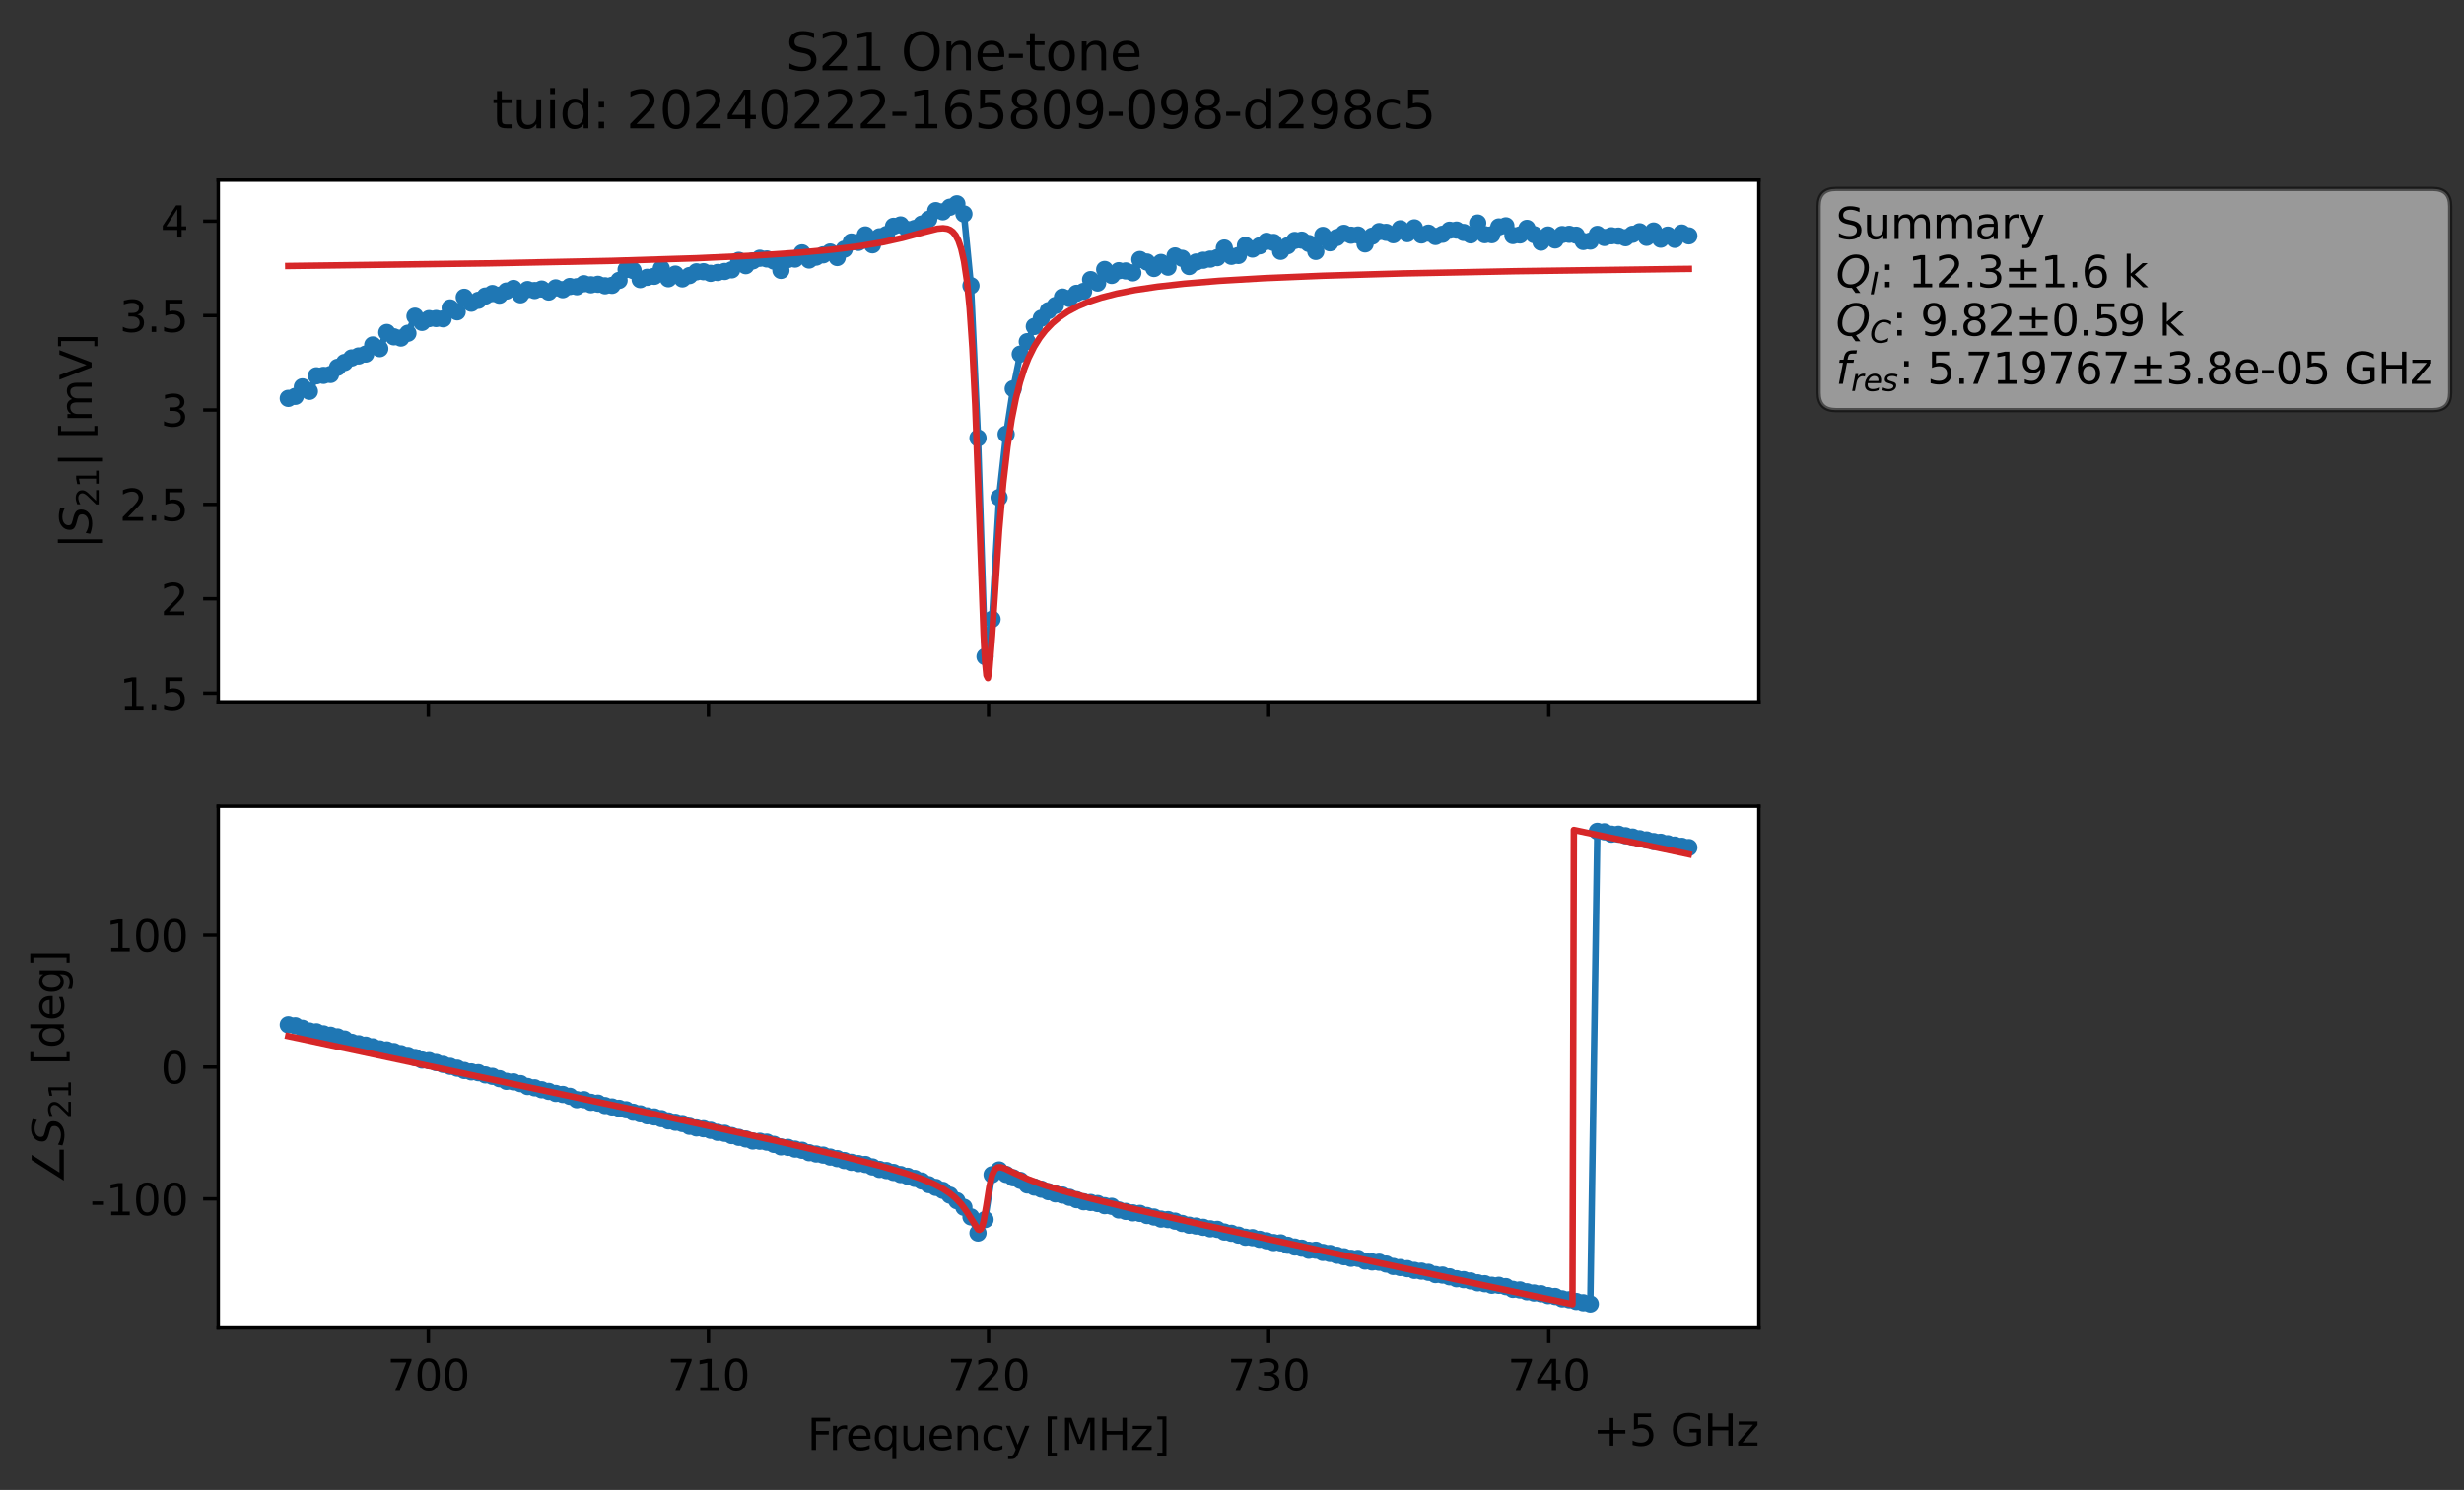 <?xml version="1.0" encoding="utf-8" standalone="no"?>
<!DOCTYPE svg PUBLIC "-//W3C//DTD SVG 1.1//EN"
  "http://www.w3.org/Graphics/SVG/1.1/DTD/svg11.dtd">
<svg xmlns:xlink="http://www.w3.org/1999/xlink" width="571.171pt" height="345.428pt" viewBox="0 0 571.171 345.428" xmlns="http://www.w3.org/2000/svg" version="1.1">
 <rect x="0" y="0" width="571.171" height="345.428" fill="#333333" stroke="none"/>
 <defs>
  <style type="text/css">*{stroke-linejoin: round; stroke-linecap: butt}</style>
 </defs>
 <g id="figure_1">
  <g id="patch_1">
   <path d="M 0 345.428 
L 571.171 345.428 
L 571.171 -0 
L 0 -0 
L 0 345.428 
z
" style="fill: none; opacity: 0"/>
  </g>
  <g id="axes_1">
   <g id="patch_2">
    <path d="M 50.595 162.72 
L 407.715 162.72 
L 407.715 41.76 
L 50.595 41.76 
z
" style="fill: #ffffff"/>
   </g>
   <g id="matplotlib.axis_1">
    <g id="xtick_1">
     <g id="line2d_1">
      <defs>
       <path id="m365d37f36e" d="M 0 0 
L 0 3.5 
" style="stroke: #000000; stroke-width: 0.8"/>
      </defs>
      <g>
       <use xlink:href="#m365d37f36e" x="99.293" y="162.72" style="stroke: #000000; stroke-width: 0.8"/>
      </g>
     </g>
    </g>
    <g id="xtick_2">
     <g id="line2d_2">
      <g>
       <use xlink:href="#m365d37f36e" x="164.224" y="162.72" style="stroke: #000000; stroke-width: 0.8"/>
      </g>
     </g>
    </g>
    <g id="xtick_3">
     <g id="line2d_3">
      <g>
       <use xlink:href="#m365d37f36e" x="229.155" y="162.72" style="stroke: #000000; stroke-width: 0.8"/>
      </g>
     </g>
    </g>
    <g id="xtick_4">
     <g id="line2d_4">
      <g>
       <use xlink:href="#m365d37f36e" x="294.086" y="162.72" style="stroke: #000000; stroke-width: 0.8"/>
      </g>
     </g>
    </g>
    <g id="xtick_5">
     <g id="line2d_5">
      <g>
       <use xlink:href="#m365d37f36e" x="359.017" y="162.72" style="stroke: #000000; stroke-width: 0.8"/>
      </g>
     </g>
    </g>
   </g>
   <g id="matplotlib.axis_2">
    <g id="ytick_1">
     <g id="line2d_6">
      <defs>
       <path id="m2fb32e52a1" d="M 0 0 
L -3.5 0 
" style="stroke: #000000; stroke-width: 0.8"/>
      </defs>
      <g>
       <use xlink:href="#m2fb32e52a1" x="50.595" y="160.716" style="stroke: #000000; stroke-width: 0.8"/>
      </g>
     </g>
     <g id="text_1">
      <!-- 1.5 -->
      <g transform="translate(27.692 164.515) scale(0.1 -0.1)">
       <defs>
        <path id="DejaVuSans-31" d="M 794 531 
L 1825 531 
L 1825 4091 
L 703 3866 
L 703 4441 
L 1819 4666 
L 2450 4666 
L 2450 531 
L 3481 531 
L 3481 0 
L 794 0 
L 794 531 
z
" transform="scale(0.016)"/>
        <path id="DejaVuSans-2e" d="M 684 794 
L 1344 794 
L 1344 0 
L 684 0 
L 684 794 
z
" transform="scale(0.016)"/>
        <path id="DejaVuSans-35" d="M 691 4666 
L 3169 4666 
L 3169 4134 
L 1269 4134 
L 1269 2991 
Q 1406 3038 1543 3061 
Q 1681 3084 1819 3084 
Q 2600 3084 3056 2656 
Q 3513 2228 3513 1497 
Q 3513 744 3044 326 
Q 2575 -91 1722 -91 
Q 1428 -91 1123 -41 
Q 819 9 494 109 
L 494 744 
Q 775 591 1075 516 
Q 1375 441 1709 441 
Q 2250 441 2565 725 
Q 2881 1009 2881 1497 
Q 2881 1984 2565 2268 
Q 2250 2553 1709 2553 
Q 1456 2553 1204 2497 
Q 953 2441 691 2322 
L 691 4666 
z
" transform="scale(0.016)"/>
       </defs>
       <use xlink:href="#DejaVuSans-31"/>
       <use xlink:href="#DejaVuSans-2e" x="63.623"/>
       <use xlink:href="#DejaVuSans-35" x="95.41"/>
      </g>
     </g>
    </g>
    <g id="ytick_2">
     <g id="line2d_7">
      <g>
       <use xlink:href="#m2fb32e52a1" x="50.595" y="138.827" style="stroke: #000000; stroke-width: 0.8"/>
      </g>
     </g>
     <g id="text_2">
      <!-- 2 -->
      <g transform="translate(37.233 142.626) scale(0.1 -0.1)">
       <defs>
        <path id="DejaVuSans-32" d="M 1228 531 
L 3431 531 
L 3431 0 
L 469 0 
L 469 531 
Q 828 903 1448 1529 
Q 2069 2156 2228 2338 
Q 2531 2678 2651 2914 
Q 2772 3150 2772 3378 
Q 2772 3750 2511 3984 
Q 2250 4219 1831 4219 
Q 1534 4219 1204 4116 
Q 875 4013 500 3803 
L 500 4441 
Q 881 4594 1212 4672 
Q 1544 4750 1819 4750 
Q 2544 4750 2975 4387 
Q 3406 4025 3406 3419 
Q 3406 3131 3298 2873 
Q 3191 2616 2906 2266 
Q 2828 2175 2409 1742 
Q 1991 1309 1228 531 
z
" transform="scale(0.016)"/>
       </defs>
       <use xlink:href="#DejaVuSans-32"/>
      </g>
     </g>
    </g>
    <g id="ytick_3">
     <g id="line2d_8">
      <g>
       <use xlink:href="#m2fb32e52a1" x="50.595" y="116.938" style="stroke: #000000; stroke-width: 0.8"/>
      </g>
     </g>
     <g id="text_3">
      <!-- 2.5 -->
      <g transform="translate(27.692 120.738) scale(0.1 -0.1)">
       <use xlink:href="#DejaVuSans-32"/>
       <use xlink:href="#DejaVuSans-2e" x="63.623"/>
       <use xlink:href="#DejaVuSans-35" x="95.41"/>
      </g>
     </g>
    </g>
    <g id="ytick_4">
     <g id="line2d_9">
      <g>
       <use xlink:href="#m2fb32e52a1" x="50.595" y="95.05" style="stroke: #000000; stroke-width: 0.8"/>
      </g>
     </g>
     <g id="text_4">
      <!-- 3 -->
      <g transform="translate(37.233 98.849) scale(0.1 -0.1)">
       <defs>
        <path id="DejaVuSans-33" d="M 2597 2516 
Q 3050 2419 3304 2112 
Q 3559 1806 3559 1356 
Q 3559 666 3084 287 
Q 2609 -91 1734 -91 
Q 1441 -91 1130 -33 
Q 819 25 488 141 
L 488 750 
Q 750 597 1062 519 
Q 1375 441 1716 441 
Q 2309 441 2620 675 
Q 2931 909 2931 1356 
Q 2931 1769 2642 2001 
Q 2353 2234 1838 2234 
L 1294 2234 
L 1294 2753 
L 1863 2753 
Q 2328 2753 2575 2939 
Q 2822 3125 2822 3475 
Q 2822 3834 2567 4026 
Q 2313 4219 1838 4219 
Q 1578 4219 1281 4162 
Q 984 4106 628 3988 
L 628 4550 
Q 988 4650 1302 4700 
Q 1616 4750 1894 4750 
Q 2613 4750 3031 4423 
Q 3450 4097 3450 3541 
Q 3450 3153 3228 2886 
Q 3006 2619 2597 2516 
z
" transform="scale(0.016)"/>
       </defs>
       <use xlink:href="#DejaVuSans-33"/>
      </g>
     </g>
    </g>
    <g id="ytick_5">
     <g id="line2d_10">
      <g>
       <use xlink:href="#m2fb32e52a1" x="50.595" y="73.161" style="stroke: #000000; stroke-width: 0.8"/>
      </g>
     </g>
     <g id="text_5">
      <!-- 3.5 -->
      <g transform="translate(27.692 76.96) scale(0.1 -0.1)">
       <use xlink:href="#DejaVuSans-33"/>
       <use xlink:href="#DejaVuSans-2e" x="63.623"/>
       <use xlink:href="#DejaVuSans-35" x="95.41"/>
      </g>
     </g>
    </g>
    <g id="ytick_6">
     <g id="line2d_11">
      <g>
       <use xlink:href="#m2fb32e52a1" x="50.595" y="51.272" style="stroke: #000000; stroke-width: 0.8"/>
      </g>
     </g>
     <g id="text_6">
      <!-- 4 -->
      <g transform="translate(37.233 55.071) scale(0.1 -0.1)">
       <defs>
        <path id="DejaVuSans-34" d="M 2419 4116 
L 825 1625 
L 2419 1625 
L 2419 4116 
z
M 2253 4666 
L 3047 4666 
L 3047 1625 
L 3713 1625 
L 3713 1100 
L 3047 1100 
L 3047 0 
L 2419 0 
L 2419 1100 
L 313 1100 
L 313 1709 
L 2253 4666 
z
" transform="scale(0.016)"/>
       </defs>
       <use xlink:href="#DejaVuSans-34"/>
      </g>
     </g>
    </g>
    <g id="text_7">
     <!-- $|S_{21}|$ [mV] -->
     <g transform="translate(21.292 127.19) rotate(-90) scale(0.1 -0.1)">
      <defs>
       <path id="DejaVuSans-7c" d="M 1344 4891 
L 1344 -1509 
L 813 -1509 
L 813 4891 
L 1344 4891 
z
" transform="scale(0.016)"/>
       <path id="DejaVuSans-Oblique-53" d="M 3859 4513 
L 3738 3897 
Q 3422 4066 3111 4152 
Q 2800 4238 2509 4238 
Q 1944 4238 1609 3991 
Q 1275 3744 1275 3334 
Q 1275 3109 1398 2989 
Q 1522 2869 2034 2731 
L 2413 2638 
Q 3053 2472 3303 2217 
Q 3553 1963 3553 1503 
Q 3553 797 2998 353 
Q 2444 -91 1538 -91 
Q 1166 -91 791 -17 
Q 416 56 38 206 
L 166 856 
Q 513 641 861 531 
Q 1209 422 1556 422 
Q 2147 422 2503 684 
Q 2859 947 2859 1369 
Q 2859 1650 2717 1795 
Q 2575 1941 2106 2059 
L 1728 2156 
Q 1081 2325 845 2545 
Q 609 2766 609 3163 
Q 609 3859 1145 4304 
Q 1681 4750 2541 4750 
Q 2875 4750 3203 4690 
Q 3531 4631 3859 4513 
z
" transform="scale(0.016)"/>
       <path id="DejaVuSans-20" transform="scale(0.016)"/>
       <path id="DejaVuSans-5b" d="M 550 4863 
L 1875 4863 
L 1875 4416 
L 1125 4416 
L 1125 -397 
L 1875 -397 
L 1875 -844 
L 550 -844 
L 550 4863 
z
" transform="scale(0.016)"/>
       <path id="DejaVuSans-6d" d="M 3328 2828 
Q 3544 3216 3844 3400 
Q 4144 3584 4550 3584 
Q 5097 3584 5394 3201 
Q 5691 2819 5691 2113 
L 5691 0 
L 5113 0 
L 5113 2094 
Q 5113 2597 4934 2840 
Q 4756 3084 4391 3084 
Q 3944 3084 3684 2787 
Q 3425 2491 3425 1978 
L 3425 0 
L 2847 0 
L 2847 2094 
Q 2847 2600 2669 2842 
Q 2491 3084 2119 3084 
Q 1678 3084 1418 2786 
Q 1159 2488 1159 1978 
L 1159 0 
L 581 0 
L 581 3500 
L 1159 3500 
L 1159 2956 
Q 1356 3278 1631 3431 
Q 1906 3584 2284 3584 
Q 2666 3584 2933 3390 
Q 3200 3197 3328 2828 
z
" transform="scale(0.016)"/>
       <path id="DejaVuSans-56" d="M 1831 0 
L 50 4666 
L 709 4666 
L 2188 738 
L 3669 4666 
L 4325 4666 
L 2547 0 
L 1831 0 
z
" transform="scale(0.016)"/>
       <path id="DejaVuSans-5d" d="M 1947 4863 
L 1947 -844 
L 622 -844 
L 622 -397 
L 1369 -397 
L 1369 4416 
L 622 4416 
L 622 4863 
L 1947 4863 
z
" transform="scale(0.016)"/>
      </defs>
      <use xlink:href="#DejaVuSans-7c" transform="translate(0 0.578)"/>
      <use xlink:href="#DejaVuSans-Oblique-53" transform="translate(33.691 0.578)"/>
      <use xlink:href="#DejaVuSans-32" transform="translate(97.168 -15.828) scale(0.7)"/>
      <use xlink:href="#DejaVuSans-31" transform="translate(141.704 -15.828) scale(0.7)"/>
      <use xlink:href="#DejaVuSans-7c" transform="translate(188.975 0.578)"/>
      <use xlink:href="#DejaVuSans-20" transform="translate(222.666 0.578)"/>
      <use xlink:href="#DejaVuSans-5b" transform="translate(254.453 0.578)"/>
      <use xlink:href="#DejaVuSans-6d" transform="translate(293.467 0.578)"/>
      <use xlink:href="#DejaVuSans-56" transform="translate(390.879 0.578)"/>
      <use xlink:href="#DejaVuSans-5d" transform="translate(459.287 0.578)"/>
     </g>
    </g>
   </g>
   <g id="line2d_12">
    <path d="M 66.828 92.36 
L 68.459 91.887 
L 70.091 89.693 
L 71.722 90.733 
L 73.354 87.124 
L 74.985 87.029 
L 76.617 86.82 
L 78.248 85.167 
L 81.511 82.982 
L 84.774 82.085 
L 86.405 79.971 
L 88.037 80.829 
L 89.668 77.081 
L 91.299 78.088 
L 92.931 78.375 
L 94.562 77.26 
L 96.194 73.313 
L 97.825 74.746 
L 99.457 73.873 
L 102.719 73.915 
L 104.351 71.386 
L 105.982 72.295 
L 107.614 68.92 
L 109.245 70.3 
L 110.877 69.629 
L 112.508 68.637 
L 114.14 68.052 
L 115.771 68.439 
L 117.402 67.475 
L 119.034 66.87 
L 120.665 68.342 
L 122.297 67.129 
L 123.928 67.358 
L 125.56 67.008 
L 127.191 67.699 
L 128.822 66.737 
L 130.454 67.159 
L 132.085 66.422 
L 133.717 66.475 
L 135.348 65.775 
L 136.98 66.027 
L 138.611 65.909 
L 140.242 66.257 
L 141.874 66.157 
L 143.505 65.004 
L 145.137 62.485 
L 146.768 62.722 
L 148.4 64.823 
L 150.031 64.293 
L 151.662 64.059 
L 153.294 62.237 
L 154.925 64.621 
L 156.557 63.545 
L 158.188 64.652 
L 161.451 63.017 
L 163.082 62.989 
L 164.714 63.371 
L 167.977 62.938 
L 169.608 62.561 
L 171.24 60.357 
L 172.871 61.593 
L 174.502 60.484 
L 176.134 59.871 
L 177.765 60.035 
L 179.397 60.537 
L 181.028 62.686 
L 182.66 60.165 
L 184.291 60.064 
L 185.922 58.63 
L 187.554 60.284 
L 189.185 59.613 
L 190.817 59.081 
L 192.448 58.432 
L 194.08 59.705 
L 195.711 57.768 
L 197.342 56.104 
L 198.974 56.198 
L 200.605 54.461 
L 202.237 56.759 
L 203.868 54.895 
L 205.5 54.367 
L 207.131 52.464 
L 208.762 52.143 
L 210.394 53.235 
L 212.025 52.975 
L 215.288 50.841 
L 216.92 48.839 
L 218.551 49.105 
L 220.182 48.047 
L 221.814 47.258 
L 223.445 49.598 
L 225.077 66.239 
L 226.708 101.547 
L 228.34 152.233 
L 229.971 143.573 
L 231.602 115.353 
L 233.234 100.659 
L 234.865 90.124 
L 236.497 82.1 
L 238.128 79.213 
L 239.76 75.692 
L 243.022 72.012 
L 244.654 70.808 
L 246.285 68.868 
L 247.917 69.208 
L 249.548 68.005 
L 251.18 67.563 
L 252.811 64.825 
L 254.442 65.62 
L 256.074 62.473 
L 257.705 63.852 
L 259.337 62.759 
L 260.968 62.815 
L 262.6 63.255 
L 264.231 60.17 
L 265.862 60.748 
L 267.494 62.241 
L 269.125 60.849 
L 270.757 61.939 
L 272.388 59.337 
L 274.02 59.886 
L 275.651 61.784 
L 277.282 60.747 
L 278.914 60.335 
L 282.177 59.733 
L 283.808 57.509 
L 285.44 59.427 
L 287.071 59.23 
L 288.703 56.907 
L 290.334 57.745 
L 291.965 56.996 
L 293.597 55.941 
L 295.228 56.202 
L 296.86 58.27 
L 300.123 55.743 
L 301.754 55.673 
L 303.385 56.45 
L 305.017 58.291 
L 306.648 54.573 
L 308.28 56.287 
L 309.911 55.062 
L 311.543 54.098 
L 313.174 54.527 
L 314.805 54.484 
L 316.437 56.548 
L 318.068 54.757 
L 319.7 53.691 
L 321.331 53.872 
L 322.963 54.424 
L 324.594 53.04 
L 326.225 54.17 
L 327.857 52.825 
L 329.488 54.477 
L 331.12 54.049 
L 332.751 54.834 
L 334.383 54.317 
L 336.014 53.373 
L 337.645 53.345 
L 340.908 54.457 
L 342.54 51.711 
L 344.171 54.408 
L 345.803 54.412 
L 347.434 52.611 
L 349.065 52.356 
L 350.697 54.612 
L 352.328 54.473 
L 353.96 52.943 
L 355.591 54.406 
L 357.223 56.147 
L 358.854 54.481 
L 360.485 55.636 
L 362.117 54.382 
L 363.748 54.324 
L 365.38 54.53 
L 367.011 55.987 
L 368.643 55.892 
L 370.274 54.338 
L 371.905 55.063 
L 373.537 54.662 
L 375.168 54.735 
L 376.8 55.117 
L 378.431 54.324 
L 380.063 53.733 
L 381.694 55.027 
L 383.325 53.555 
L 384.957 55.457 
L 386.588 54.51 
L 388.22 55.499 
L 389.851 54.027 
L 391.483 54.68 
L 391.483 54.68 
" clip-path="url(#pb30e9c2a27)" style="fill: none; stroke: #1f77b4; stroke-width: 1.5; stroke-linecap: square"/>
    <defs>
     <path id="m6abb819510" d="M 0 1.5 
C 0.398 1.5 0.779 1.342 1.061 1.061 
C 1.342 0.779 1.5 0.398 1.5 0 
C 1.5 -0.398 1.342 -0.779 1.061 -1.061 
C 0.779 -1.342 0.398 -1.5 0 -1.5 
C -0.398 -1.5 -0.779 -1.342 -1.061 -1.061 
C -1.342 -0.779 -1.5 -0.398 -1.5 0 
C -1.5 0.398 -1.342 0.779 -1.061 1.061 
C -0.779 1.342 -0.398 1.5 0 1.5 
z
" style="stroke: #1f77b4"/>
    </defs>
    <g clip-path="url(#pb30e9c2a27)">
     <use xlink:href="#m6abb819510" x="66.828" y="92.36" style="fill: #1f77b4; stroke: #1f77b4"/>
     <use xlink:href="#m6abb819510" x="68.459" y="91.887" style="fill: #1f77b4; stroke: #1f77b4"/>
     <use xlink:href="#m6abb819510" x="70.091" y="89.693" style="fill: #1f77b4; stroke: #1f77b4"/>
     <use xlink:href="#m6abb819510" x="71.722" y="90.733" style="fill: #1f77b4; stroke: #1f77b4"/>
     <use xlink:href="#m6abb819510" x="73.354" y="87.124" style="fill: #1f77b4; stroke: #1f77b4"/>
     <use xlink:href="#m6abb819510" x="74.985" y="87.029" style="fill: #1f77b4; stroke: #1f77b4"/>
     <use xlink:href="#m6abb819510" x="76.617" y="86.82" style="fill: #1f77b4; stroke: #1f77b4"/>
     <use xlink:href="#m6abb819510" x="78.248" y="85.167" style="fill: #1f77b4; stroke: #1f77b4"/>
     <use xlink:href="#m6abb819510" x="79.879" y="84.042" style="fill: #1f77b4; stroke: #1f77b4"/>
     <use xlink:href="#m6abb819510" x="81.511" y="82.982" style="fill: #1f77b4; stroke: #1f77b4"/>
     <use xlink:href="#m6abb819510" x="83.142" y="82.522" style="fill: #1f77b4; stroke: #1f77b4"/>
     <use xlink:href="#m6abb819510" x="84.774" y="82.085" style="fill: #1f77b4; stroke: #1f77b4"/>
     <use xlink:href="#m6abb819510" x="86.405" y="79.971" style="fill: #1f77b4; stroke: #1f77b4"/>
     <use xlink:href="#m6abb819510" x="88.037" y="80.829" style="fill: #1f77b4; stroke: #1f77b4"/>
     <use xlink:href="#m6abb819510" x="89.668" y="77.081" style="fill: #1f77b4; stroke: #1f77b4"/>
     <use xlink:href="#m6abb819510" x="91.299" y="78.088" style="fill: #1f77b4; stroke: #1f77b4"/>
     <use xlink:href="#m6abb819510" x="92.931" y="78.375" style="fill: #1f77b4; stroke: #1f77b4"/>
     <use xlink:href="#m6abb819510" x="94.562" y="77.26" style="fill: #1f77b4; stroke: #1f77b4"/>
     <use xlink:href="#m6abb819510" x="96.194" y="73.313" style="fill: #1f77b4; stroke: #1f77b4"/>
     <use xlink:href="#m6abb819510" x="97.825" y="74.746" style="fill: #1f77b4; stroke: #1f77b4"/>
     <use xlink:href="#m6abb819510" x="99.457" y="73.873" style="fill: #1f77b4; stroke: #1f77b4"/>
     <use xlink:href="#m6abb819510" x="101.088" y="73.848" style="fill: #1f77b4; stroke: #1f77b4"/>
     <use xlink:href="#m6abb819510" x="102.719" y="73.915" style="fill: #1f77b4; stroke: #1f77b4"/>
     <use xlink:href="#m6abb819510" x="104.351" y="71.386" style="fill: #1f77b4; stroke: #1f77b4"/>
     <use xlink:href="#m6abb819510" x="105.982" y="72.295" style="fill: #1f77b4; stroke: #1f77b4"/>
     <use xlink:href="#m6abb819510" x="107.614" y="68.92" style="fill: #1f77b4; stroke: #1f77b4"/>
     <use xlink:href="#m6abb819510" x="109.245" y="70.3" style="fill: #1f77b4; stroke: #1f77b4"/>
     <use xlink:href="#m6abb819510" x="110.877" y="69.629" style="fill: #1f77b4; stroke: #1f77b4"/>
     <use xlink:href="#m6abb819510" x="112.508" y="68.637" style="fill: #1f77b4; stroke: #1f77b4"/>
     <use xlink:href="#m6abb819510" x="114.14" y="68.052" style="fill: #1f77b4; stroke: #1f77b4"/>
     <use xlink:href="#m6abb819510" x="115.771" y="68.439" style="fill: #1f77b4; stroke: #1f77b4"/>
     <use xlink:href="#m6abb819510" x="117.402" y="67.475" style="fill: #1f77b4; stroke: #1f77b4"/>
     <use xlink:href="#m6abb819510" x="119.034" y="66.87" style="fill: #1f77b4; stroke: #1f77b4"/>
     <use xlink:href="#m6abb819510" x="120.665" y="68.342" style="fill: #1f77b4; stroke: #1f77b4"/>
     <use xlink:href="#m6abb819510" x="122.297" y="67.129" style="fill: #1f77b4; stroke: #1f77b4"/>
     <use xlink:href="#m6abb819510" x="123.928" y="67.358" style="fill: #1f77b4; stroke: #1f77b4"/>
     <use xlink:href="#m6abb819510" x="125.56" y="67.008" style="fill: #1f77b4; stroke: #1f77b4"/>
     <use xlink:href="#m6abb819510" x="127.191" y="67.699" style="fill: #1f77b4; stroke: #1f77b4"/>
     <use xlink:href="#m6abb819510" x="128.822" y="66.737" style="fill: #1f77b4; stroke: #1f77b4"/>
     <use xlink:href="#m6abb819510" x="130.454" y="67.159" style="fill: #1f77b4; stroke: #1f77b4"/>
     <use xlink:href="#m6abb819510" x="132.085" y="66.422" style="fill: #1f77b4; stroke: #1f77b4"/>
     <use xlink:href="#m6abb819510" x="133.717" y="66.475" style="fill: #1f77b4; stroke: #1f77b4"/>
     <use xlink:href="#m6abb819510" x="135.348" y="65.775" style="fill: #1f77b4; stroke: #1f77b4"/>
     <use xlink:href="#m6abb819510" x="136.98" y="66.027" style="fill: #1f77b4; stroke: #1f77b4"/>
     <use xlink:href="#m6abb819510" x="138.611" y="65.909" style="fill: #1f77b4; stroke: #1f77b4"/>
     <use xlink:href="#m6abb819510" x="140.242" y="66.257" style="fill: #1f77b4; stroke: #1f77b4"/>
     <use xlink:href="#m6abb819510" x="141.874" y="66.157" style="fill: #1f77b4; stroke: #1f77b4"/>
     <use xlink:href="#m6abb819510" x="143.505" y="65.004" style="fill: #1f77b4; stroke: #1f77b4"/>
     <use xlink:href="#m6abb819510" x="145.137" y="62.485" style="fill: #1f77b4; stroke: #1f77b4"/>
     <use xlink:href="#m6abb819510" x="146.768" y="62.722" style="fill: #1f77b4; stroke: #1f77b4"/>
     <use xlink:href="#m6abb819510" x="148.4" y="64.823" style="fill: #1f77b4; stroke: #1f77b4"/>
     <use xlink:href="#m6abb819510" x="150.031" y="64.293" style="fill: #1f77b4; stroke: #1f77b4"/>
     <use xlink:href="#m6abb819510" x="151.662" y="64.059" style="fill: #1f77b4; stroke: #1f77b4"/>
     <use xlink:href="#m6abb819510" x="153.294" y="62.237" style="fill: #1f77b4; stroke: #1f77b4"/>
     <use xlink:href="#m6abb819510" x="154.925" y="64.621" style="fill: #1f77b4; stroke: #1f77b4"/>
     <use xlink:href="#m6abb819510" x="156.557" y="63.545" style="fill: #1f77b4; stroke: #1f77b4"/>
     <use xlink:href="#m6abb819510" x="158.188" y="64.652" style="fill: #1f77b4; stroke: #1f77b4"/>
     <use xlink:href="#m6abb819510" x="159.82" y="63.887" style="fill: #1f77b4; stroke: #1f77b4"/>
     <use xlink:href="#m6abb819510" x="161.451" y="63.017" style="fill: #1f77b4; stroke: #1f77b4"/>
     <use xlink:href="#m6abb819510" x="163.082" y="62.989" style="fill: #1f77b4; stroke: #1f77b4"/>
     <use xlink:href="#m6abb819510" x="164.714" y="63.371" style="fill: #1f77b4; stroke: #1f77b4"/>
     <use xlink:href="#m6abb819510" x="166.345" y="63.174" style="fill: #1f77b4; stroke: #1f77b4"/>
     <use xlink:href="#m6abb819510" x="167.977" y="62.938" style="fill: #1f77b4; stroke: #1f77b4"/>
     <use xlink:href="#m6abb819510" x="169.608" y="62.561" style="fill: #1f77b4; stroke: #1f77b4"/>
     <use xlink:href="#m6abb819510" x="171.24" y="60.357" style="fill: #1f77b4; stroke: #1f77b4"/>
     <use xlink:href="#m6abb819510" x="172.871" y="61.593" style="fill: #1f77b4; stroke: #1f77b4"/>
     <use xlink:href="#m6abb819510" x="174.502" y="60.484" style="fill: #1f77b4; stroke: #1f77b4"/>
     <use xlink:href="#m6abb819510" x="176.134" y="59.871" style="fill: #1f77b4; stroke: #1f77b4"/>
     <use xlink:href="#m6abb819510" x="177.765" y="60.035" style="fill: #1f77b4; stroke: #1f77b4"/>
     <use xlink:href="#m6abb819510" x="179.397" y="60.537" style="fill: #1f77b4; stroke: #1f77b4"/>
     <use xlink:href="#m6abb819510" x="181.028" y="62.686" style="fill: #1f77b4; stroke: #1f77b4"/>
     <use xlink:href="#m6abb819510" x="182.66" y="60.165" style="fill: #1f77b4; stroke: #1f77b4"/>
     <use xlink:href="#m6abb819510" x="184.291" y="60.064" style="fill: #1f77b4; stroke: #1f77b4"/>
     <use xlink:href="#m6abb819510" x="185.922" y="58.63" style="fill: #1f77b4; stroke: #1f77b4"/>
     <use xlink:href="#m6abb819510" x="187.554" y="60.284" style="fill: #1f77b4; stroke: #1f77b4"/>
     <use xlink:href="#m6abb819510" x="189.185" y="59.613" style="fill: #1f77b4; stroke: #1f77b4"/>
     <use xlink:href="#m6abb819510" x="190.817" y="59.081" style="fill: #1f77b4; stroke: #1f77b4"/>
     <use xlink:href="#m6abb819510" x="192.448" y="58.432" style="fill: #1f77b4; stroke: #1f77b4"/>
     <use xlink:href="#m6abb819510" x="194.08" y="59.705" style="fill: #1f77b4; stroke: #1f77b4"/>
     <use xlink:href="#m6abb819510" x="195.711" y="57.768" style="fill: #1f77b4; stroke: #1f77b4"/>
     <use xlink:href="#m6abb819510" x="197.342" y="56.104" style="fill: #1f77b4; stroke: #1f77b4"/>
     <use xlink:href="#m6abb819510" x="198.974" y="56.198" style="fill: #1f77b4; stroke: #1f77b4"/>
     <use xlink:href="#m6abb819510" x="200.605" y="54.461" style="fill: #1f77b4; stroke: #1f77b4"/>
     <use xlink:href="#m6abb819510" x="202.237" y="56.759" style="fill: #1f77b4; stroke: #1f77b4"/>
     <use xlink:href="#m6abb819510" x="203.868" y="54.895" style="fill: #1f77b4; stroke: #1f77b4"/>
     <use xlink:href="#m6abb819510" x="205.5" y="54.367" style="fill: #1f77b4; stroke: #1f77b4"/>
     <use xlink:href="#m6abb819510" x="207.131" y="52.464" style="fill: #1f77b4; stroke: #1f77b4"/>
     <use xlink:href="#m6abb819510" x="208.762" y="52.143" style="fill: #1f77b4; stroke: #1f77b4"/>
     <use xlink:href="#m6abb819510" x="210.394" y="53.235" style="fill: #1f77b4; stroke: #1f77b4"/>
     <use xlink:href="#m6abb819510" x="212.025" y="52.975" style="fill: #1f77b4; stroke: #1f77b4"/>
     <use xlink:href="#m6abb819510" x="213.657" y="51.95" style="fill: #1f77b4; stroke: #1f77b4"/>
     <use xlink:href="#m6abb819510" x="215.288" y="50.841" style="fill: #1f77b4; stroke: #1f77b4"/>
     <use xlink:href="#m6abb819510" x="216.92" y="48.839" style="fill: #1f77b4; stroke: #1f77b4"/>
     <use xlink:href="#m6abb819510" x="218.551" y="49.105" style="fill: #1f77b4; stroke: #1f77b4"/>
     <use xlink:href="#m6abb819510" x="220.182" y="48.047" style="fill: #1f77b4; stroke: #1f77b4"/>
     <use xlink:href="#m6abb819510" x="221.814" y="47.258" style="fill: #1f77b4; stroke: #1f77b4"/>
     <use xlink:href="#m6abb819510" x="223.445" y="49.598" style="fill: #1f77b4; stroke: #1f77b4"/>
     <use xlink:href="#m6abb819510" x="225.077" y="66.239" style="fill: #1f77b4; stroke: #1f77b4"/>
     <use xlink:href="#m6abb819510" x="226.708" y="101.547" style="fill: #1f77b4; stroke: #1f77b4"/>
     <use xlink:href="#m6abb819510" x="228.34" y="152.233" style="fill: #1f77b4; stroke: #1f77b4"/>
     <use xlink:href="#m6abb819510" x="229.971" y="143.573" style="fill: #1f77b4; stroke: #1f77b4"/>
     <use xlink:href="#m6abb819510" x="231.602" y="115.353" style="fill: #1f77b4; stroke: #1f77b4"/>
     <use xlink:href="#m6abb819510" x="233.234" y="100.659" style="fill: #1f77b4; stroke: #1f77b4"/>
     <use xlink:href="#m6abb819510" x="234.865" y="90.124" style="fill: #1f77b4; stroke: #1f77b4"/>
     <use xlink:href="#m6abb819510" x="236.497" y="82.1" style="fill: #1f77b4; stroke: #1f77b4"/>
     <use xlink:href="#m6abb819510" x="238.128" y="79.213" style="fill: #1f77b4; stroke: #1f77b4"/>
     <use xlink:href="#m6abb819510" x="239.76" y="75.692" style="fill: #1f77b4; stroke: #1f77b4"/>
     <use xlink:href="#m6abb819510" x="241.391" y="73.78" style="fill: #1f77b4; stroke: #1f77b4"/>
     <use xlink:href="#m6abb819510" x="243.022" y="72.012" style="fill: #1f77b4; stroke: #1f77b4"/>
     <use xlink:href="#m6abb819510" x="244.654" y="70.808" style="fill: #1f77b4; stroke: #1f77b4"/>
     <use xlink:href="#m6abb819510" x="246.285" y="68.868" style="fill: #1f77b4; stroke: #1f77b4"/>
     <use xlink:href="#m6abb819510" x="247.917" y="69.208" style="fill: #1f77b4; stroke: #1f77b4"/>
     <use xlink:href="#m6abb819510" x="249.548" y="68.005" style="fill: #1f77b4; stroke: #1f77b4"/>
     <use xlink:href="#m6abb819510" x="251.18" y="67.563" style="fill: #1f77b4; stroke: #1f77b4"/>
     <use xlink:href="#m6abb819510" x="252.811" y="64.825" style="fill: #1f77b4; stroke: #1f77b4"/>
     <use xlink:href="#m6abb819510" x="254.442" y="65.62" style="fill: #1f77b4; stroke: #1f77b4"/>
     <use xlink:href="#m6abb819510" x="256.074" y="62.473" style="fill: #1f77b4; stroke: #1f77b4"/>
     <use xlink:href="#m6abb819510" x="257.705" y="63.852" style="fill: #1f77b4; stroke: #1f77b4"/>
     <use xlink:href="#m6abb819510" x="259.337" y="62.759" style="fill: #1f77b4; stroke: #1f77b4"/>
     <use xlink:href="#m6abb819510" x="260.968" y="62.815" style="fill: #1f77b4; stroke: #1f77b4"/>
     <use xlink:href="#m6abb819510" x="262.6" y="63.255" style="fill: #1f77b4; stroke: #1f77b4"/>
     <use xlink:href="#m6abb819510" x="264.231" y="60.17" style="fill: #1f77b4; stroke: #1f77b4"/>
     <use xlink:href="#m6abb819510" x="265.862" y="60.748" style="fill: #1f77b4; stroke: #1f77b4"/>
     <use xlink:href="#m6abb819510" x="267.494" y="62.241" style="fill: #1f77b4; stroke: #1f77b4"/>
     <use xlink:href="#m6abb819510" x="269.125" y="60.849" style="fill: #1f77b4; stroke: #1f77b4"/>
     <use xlink:href="#m6abb819510" x="270.757" y="61.939" style="fill: #1f77b4; stroke: #1f77b4"/>
     <use xlink:href="#m6abb819510" x="272.388" y="59.337" style="fill: #1f77b4; stroke: #1f77b4"/>
     <use xlink:href="#m6abb819510" x="274.02" y="59.886" style="fill: #1f77b4; stroke: #1f77b4"/>
     <use xlink:href="#m6abb819510" x="275.651" y="61.784" style="fill: #1f77b4; stroke: #1f77b4"/>
     <use xlink:href="#m6abb819510" x="277.282" y="60.747" style="fill: #1f77b4; stroke: #1f77b4"/>
     <use xlink:href="#m6abb819510" x="278.914" y="60.335" style="fill: #1f77b4; stroke: #1f77b4"/>
     <use xlink:href="#m6abb819510" x="280.545" y="60.073" style="fill: #1f77b4; stroke: #1f77b4"/>
     <use xlink:href="#m6abb819510" x="282.177" y="59.733" style="fill: #1f77b4; stroke: #1f77b4"/>
     <use xlink:href="#m6abb819510" x="283.808" y="57.509" style="fill: #1f77b4; stroke: #1f77b4"/>
     <use xlink:href="#m6abb819510" x="285.44" y="59.427" style="fill: #1f77b4; stroke: #1f77b4"/>
     <use xlink:href="#m6abb819510" x="287.071" y="59.23" style="fill: #1f77b4; stroke: #1f77b4"/>
     <use xlink:href="#m6abb819510" x="288.703" y="56.907" style="fill: #1f77b4; stroke: #1f77b4"/>
     <use xlink:href="#m6abb819510" x="290.334" y="57.745" style="fill: #1f77b4; stroke: #1f77b4"/>
     <use xlink:href="#m6abb819510" x="291.965" y="56.996" style="fill: #1f77b4; stroke: #1f77b4"/>
     <use xlink:href="#m6abb819510" x="293.597" y="55.941" style="fill: #1f77b4; stroke: #1f77b4"/>
     <use xlink:href="#m6abb819510" x="295.228" y="56.202" style="fill: #1f77b4; stroke: #1f77b4"/>
     <use xlink:href="#m6abb819510" x="296.86" y="58.27" style="fill: #1f77b4; stroke: #1f77b4"/>
     <use xlink:href="#m6abb819510" x="298.491" y="56.976" style="fill: #1f77b4; stroke: #1f77b4"/>
     <use xlink:href="#m6abb819510" x="300.123" y="55.743" style="fill: #1f77b4; stroke: #1f77b4"/>
     <use xlink:href="#m6abb819510" x="301.754" y="55.673" style="fill: #1f77b4; stroke: #1f77b4"/>
     <use xlink:href="#m6abb819510" x="303.385" y="56.45" style="fill: #1f77b4; stroke: #1f77b4"/>
     <use xlink:href="#m6abb819510" x="305.017" y="58.291" style="fill: #1f77b4; stroke: #1f77b4"/>
     <use xlink:href="#m6abb819510" x="306.648" y="54.573" style="fill: #1f77b4; stroke: #1f77b4"/>
     <use xlink:href="#m6abb819510" x="308.28" y="56.287" style="fill: #1f77b4; stroke: #1f77b4"/>
     <use xlink:href="#m6abb819510" x="309.911" y="55.062" style="fill: #1f77b4; stroke: #1f77b4"/>
     <use xlink:href="#m6abb819510" x="311.543" y="54.098" style="fill: #1f77b4; stroke: #1f77b4"/>
     <use xlink:href="#m6abb819510" x="313.174" y="54.527" style="fill: #1f77b4; stroke: #1f77b4"/>
     <use xlink:href="#m6abb819510" x="314.805" y="54.484" style="fill: #1f77b4; stroke: #1f77b4"/>
     <use xlink:href="#m6abb819510" x="316.437" y="56.548" style="fill: #1f77b4; stroke: #1f77b4"/>
     <use xlink:href="#m6abb819510" x="318.068" y="54.757" style="fill: #1f77b4; stroke: #1f77b4"/>
     <use xlink:href="#m6abb819510" x="319.7" y="53.691" style="fill: #1f77b4; stroke: #1f77b4"/>
     <use xlink:href="#m6abb819510" x="321.331" y="53.872" style="fill: #1f77b4; stroke: #1f77b4"/>
     <use xlink:href="#m6abb819510" x="322.963" y="54.424" style="fill: #1f77b4; stroke: #1f77b4"/>
     <use xlink:href="#m6abb819510" x="324.594" y="53.04" style="fill: #1f77b4; stroke: #1f77b4"/>
     <use xlink:href="#m6abb819510" x="326.225" y="54.17" style="fill: #1f77b4; stroke: #1f77b4"/>
     <use xlink:href="#m6abb819510" x="327.857" y="52.825" style="fill: #1f77b4; stroke: #1f77b4"/>
     <use xlink:href="#m6abb819510" x="329.488" y="54.477" style="fill: #1f77b4; stroke: #1f77b4"/>
     <use xlink:href="#m6abb819510" x="331.12" y="54.049" style="fill: #1f77b4; stroke: #1f77b4"/>
     <use xlink:href="#m6abb819510" x="332.751" y="54.834" style="fill: #1f77b4; stroke: #1f77b4"/>
     <use xlink:href="#m6abb819510" x="334.383" y="54.317" style="fill: #1f77b4; stroke: #1f77b4"/>
     <use xlink:href="#m6abb819510" x="336.014" y="53.373" style="fill: #1f77b4; stroke: #1f77b4"/>
     <use xlink:href="#m6abb819510" x="337.645" y="53.345" style="fill: #1f77b4; stroke: #1f77b4"/>
     <use xlink:href="#m6abb819510" x="339.277" y="53.896" style="fill: #1f77b4; stroke: #1f77b4"/>
     <use xlink:href="#m6abb819510" x="340.908" y="54.457" style="fill: #1f77b4; stroke: #1f77b4"/>
     <use xlink:href="#m6abb819510" x="342.54" y="51.711" style="fill: #1f77b4; stroke: #1f77b4"/>
     <use xlink:href="#m6abb819510" x="344.171" y="54.408" style="fill: #1f77b4; stroke: #1f77b4"/>
     <use xlink:href="#m6abb819510" x="345.803" y="54.412" style="fill: #1f77b4; stroke: #1f77b4"/>
     <use xlink:href="#m6abb819510" x="347.434" y="52.611" style="fill: #1f77b4; stroke: #1f77b4"/>
     <use xlink:href="#m6abb819510" x="349.065" y="52.356" style="fill: #1f77b4; stroke: #1f77b4"/>
     <use xlink:href="#m6abb819510" x="350.697" y="54.612" style="fill: #1f77b4; stroke: #1f77b4"/>
     <use xlink:href="#m6abb819510" x="352.328" y="54.473" style="fill: #1f77b4; stroke: #1f77b4"/>
     <use xlink:href="#m6abb819510" x="353.96" y="52.943" style="fill: #1f77b4; stroke: #1f77b4"/>
     <use xlink:href="#m6abb819510" x="355.591" y="54.406" style="fill: #1f77b4; stroke: #1f77b4"/>
     <use xlink:href="#m6abb819510" x="357.223" y="56.147" style="fill: #1f77b4; stroke: #1f77b4"/>
     <use xlink:href="#m6abb819510" x="358.854" y="54.481" style="fill: #1f77b4; stroke: #1f77b4"/>
     <use xlink:href="#m6abb819510" x="360.485" y="55.636" style="fill: #1f77b4; stroke: #1f77b4"/>
     <use xlink:href="#m6abb819510" x="362.117" y="54.382" style="fill: #1f77b4; stroke: #1f77b4"/>
     <use xlink:href="#m6abb819510" x="363.748" y="54.324" style="fill: #1f77b4; stroke: #1f77b4"/>
     <use xlink:href="#m6abb819510" x="365.38" y="54.53" style="fill: #1f77b4; stroke: #1f77b4"/>
     <use xlink:href="#m6abb819510" x="367.011" y="55.987" style="fill: #1f77b4; stroke: #1f77b4"/>
     <use xlink:href="#m6abb819510" x="368.643" y="55.892" style="fill: #1f77b4; stroke: #1f77b4"/>
     <use xlink:href="#m6abb819510" x="370.274" y="54.338" style="fill: #1f77b4; stroke: #1f77b4"/>
     <use xlink:href="#m6abb819510" x="371.905" y="55.063" style="fill: #1f77b4; stroke: #1f77b4"/>
     <use xlink:href="#m6abb819510" x="373.537" y="54.662" style="fill: #1f77b4; stroke: #1f77b4"/>
     <use xlink:href="#m6abb819510" x="375.168" y="54.735" style="fill: #1f77b4; stroke: #1f77b4"/>
     <use xlink:href="#m6abb819510" x="376.8" y="55.117" style="fill: #1f77b4; stroke: #1f77b4"/>
     <use xlink:href="#m6abb819510" x="378.431" y="54.324" style="fill: #1f77b4; stroke: #1f77b4"/>
     <use xlink:href="#m6abb819510" x="380.063" y="53.733" style="fill: #1f77b4; stroke: #1f77b4"/>
     <use xlink:href="#m6abb819510" x="381.694" y="55.027" style="fill: #1f77b4; stroke: #1f77b4"/>
     <use xlink:href="#m6abb819510" x="383.325" y="53.555" style="fill: #1f77b4; stroke: #1f77b4"/>
     <use xlink:href="#m6abb819510" x="384.957" y="55.457" style="fill: #1f77b4; stroke: #1f77b4"/>
     <use xlink:href="#m6abb819510" x="386.588" y="54.51" style="fill: #1f77b4; stroke: #1f77b4"/>
     <use xlink:href="#m6abb819510" x="388.22" y="55.499" style="fill: #1f77b4; stroke: #1f77b4"/>
     <use xlink:href="#m6abb819510" x="389.851" y="54.027" style="fill: #1f77b4; stroke: #1f77b4"/>
     <use xlink:href="#m6abb819510" x="391.483" y="54.68" style="fill: #1f77b4; stroke: #1f77b4"/>
    </g>
   </g>
   <g id="line2d_13">
    <path d="M 66.828 61.667 
L 112.975 61.063 
L 141.898 60.479 
L 161.397 59.877 
L 175.371 59.233 
L 185.446 58.562 
L 193.245 57.835 
L 199.42 57.048 
L 204.619 56.166 
L 209.169 55.164 
L 214.044 53.836 
L 217.294 53.027 
L 218.593 52.911 
L 219.568 53.035 
L 220.218 53.291 
L 220.868 53.76 
L 221.518 54.54 
L 222.168 55.776 
L 222.818 57.684 
L 223.468 60.585 
L 224.118 64.945 
L 224.768 71.413 
L 225.418 80.797 
L 226.068 93.862 
L 227.043 120.233 
L 228.018 147.157 
L 228.343 153.174 
L 228.668 156.583 
L 228.993 157.222 
L 229.318 155.44 
L 229.968 147.33 
L 231.593 123.002 
L 232.568 111.9 
L 233.543 103.523 
L 234.517 97.188 
L 235.492 92.322 
L 236.467 88.514 
L 237.442 85.477 
L 238.417 83.013 
L 239.717 80.383 
L 241.017 78.301 
L 242.317 76.617 
L 243.942 74.923 
L 245.567 73.562 
L 247.517 72.25 
L 249.792 71.035 
L 252.391 69.944 
L 255.316 68.979 
L 258.891 68.063 
L 263.116 67.232 
L 268.315 66.458 
L 274.49 65.77 
L 282.614 65.104 
L 293.014 64.492 
L 306.663 63.925 
L 325.187 63.391 
L 351.185 62.877 
L 389.533 62.359 
L 391.483 62.337 
L 391.483 62.337 
" clip-path="url(#pb30e9c2a27)" style="fill: none; stroke: #d62728; stroke-width: 1.5; stroke-linecap: square"/>
   </g>
   <g id="patch_3">
    <path d="M 50.595 162.72 
L 50.595 41.76 
" style="fill: none; stroke: #000000; stroke-width: 0.8; stroke-linejoin: miter; stroke-linecap: square"/>
   </g>
   <g id="patch_4">
    <path d="M 407.715 162.72 
L 407.715 41.76 
" style="fill: none; stroke: #000000; stroke-width: 0.8; stroke-linejoin: miter; stroke-linecap: square"/>
   </g>
   <g id="patch_5">
    <path d="M 50.595 162.72 
L 407.715 162.72 
" style="fill: none; stroke: #000000; stroke-width: 0.8; stroke-linejoin: miter; stroke-linecap: square"/>
   </g>
   <g id="patch_6">
    <path d="M 50.595 41.76 
L 407.715 41.76 
" style="fill: none; stroke: #000000; stroke-width: 0.8; stroke-linejoin: miter; stroke-linecap: square"/>
   </g>
   <g id="text_8">
    <g id="patch_7">
     <path d="M 425.571 95.08 
L 563.971 95.08 
Q 567.971 95.08 567.971 91.08 
L 567.971 47.808 
Q 567.971 43.808 563.971 43.808 
L 425.571 43.808 
Q 421.571 43.808 421.571 47.808 
L 421.571 91.08 
Q 421.571 95.08 425.571 95.08 
z
" style="fill: #ffffff; opacity: 0.5; stroke: #000000; stroke-linejoin: miter"/>
    </g>
    <!-- Summary -->
    <g transform="translate(425.571 55.406) scale(0.1 -0.1)">
     <defs>
      <path id="DejaVuSans-53" d="M 3425 4513 
L 3425 3897 
Q 3066 4069 2747 4153 
Q 2428 4238 2131 4238 
Q 1616 4238 1336 4038 
Q 1056 3838 1056 3469 
Q 1056 3159 1242 3001 
Q 1428 2844 1947 2747 
L 2328 2669 
Q 3034 2534 3370 2195 
Q 3706 1856 3706 1288 
Q 3706 609 3251 259 
Q 2797 -91 1919 -91 
Q 1588 -91 1214 -16 
Q 841 59 441 206 
L 441 856 
Q 825 641 1194 531 
Q 1563 422 1919 422 
Q 2459 422 2753 634 
Q 3047 847 3047 1241 
Q 3047 1584 2836 1778 
Q 2625 1972 2144 2069 
L 1759 2144 
Q 1053 2284 737 2584 
Q 422 2884 422 3419 
Q 422 4038 858 4394 
Q 1294 4750 2059 4750 
Q 2388 4750 2728 4690 
Q 3069 4631 3425 4513 
z
" transform="scale(0.016)"/>
      <path id="DejaVuSans-75" d="M 544 1381 
L 544 3500 
L 1119 3500 
L 1119 1403 
Q 1119 906 1312 657 
Q 1506 409 1894 409 
Q 2359 409 2629 706 
Q 2900 1003 2900 1516 
L 2900 3500 
L 3475 3500 
L 3475 0 
L 2900 0 
L 2900 538 
Q 2691 219 2414 64 
Q 2138 -91 1772 -91 
Q 1169 -91 856 284 
Q 544 659 544 1381 
z
M 1991 3584 
L 1991 3584 
z
" transform="scale(0.016)"/>
      <path id="DejaVuSans-61" d="M 2194 1759 
Q 1497 1759 1228 1600 
Q 959 1441 959 1056 
Q 959 750 1161 570 
Q 1363 391 1709 391 
Q 2188 391 2477 730 
Q 2766 1069 2766 1631 
L 2766 1759 
L 2194 1759 
z
M 3341 1997 
L 3341 0 
L 2766 0 
L 2766 531 
Q 2569 213 2275 61 
Q 1981 -91 1556 -91 
Q 1019 -91 701 211 
Q 384 513 384 1019 
Q 384 1609 779 1909 
Q 1175 2209 1959 2209 
L 2766 2209 
L 2766 2266 
Q 2766 2663 2505 2880 
Q 2244 3097 1772 3097 
Q 1472 3097 1187 3025 
Q 903 2953 641 2809 
L 641 3341 
Q 956 3463 1253 3523 
Q 1550 3584 1831 3584 
Q 2591 3584 2966 3190 
Q 3341 2797 3341 1997 
z
" transform="scale(0.016)"/>
      <path id="DejaVuSans-72" d="M 2631 2963 
Q 2534 3019 2420 3045 
Q 2306 3072 2169 3072 
Q 1681 3072 1420 2755 
Q 1159 2438 1159 1844 
L 1159 0 
L 581 0 
L 581 3500 
L 1159 3500 
L 1159 2956 
Q 1341 3275 1631 3429 
Q 1922 3584 2338 3584 
Q 2397 3584 2469 3576 
Q 2541 3569 2628 3553 
L 2631 2963 
z
" transform="scale(0.016)"/>
      <path id="DejaVuSans-79" d="M 2059 -325 
Q 1816 -950 1584 -1140 
Q 1353 -1331 966 -1331 
L 506 -1331 
L 506 -850 
L 844 -850 
Q 1081 -850 1212 -737 
Q 1344 -625 1503 -206 
L 1606 56 
L 191 3500 
L 800 3500 
L 1894 763 
L 2988 3500 
L 3597 3500 
L 2059 -325 
z
" transform="scale(0.016)"/>
     </defs>
     <use xlink:href="#DejaVuSans-53"/>
     <use xlink:href="#DejaVuSans-75" x="63.477"/>
     <use xlink:href="#DejaVuSans-6d" x="126.855"/>
     <use xlink:href="#DejaVuSans-6d" x="224.268"/>
     <use xlink:href="#DejaVuSans-61" x="321.68"/>
     <use xlink:href="#DejaVuSans-72" x="382.959"/>
     <use xlink:href="#DejaVuSans-79" x="424.072"/>
    </g>
    <!-- $Q_I$: 12.3$\pm$1.6 k -->
    <g transform="translate(425.571 66.604) scale(0.1 -0.1)">
     <defs>
      <path id="DejaVuSans-Oblique-51" d="M 2309 -84 
Q 2275 -88 2237 -89 
Q 2200 -91 2125 -91 
Q 1250 -91 756 411 
Q 263 913 263 1797 
Q 263 2319 452 2844 
Q 641 3369 978 3788 
Q 1369 4269 1858 4509 
Q 2347 4750 2938 4750 
Q 3794 4750 4287 4245 
Q 4781 3741 4781 2869 
Q 4781 1928 4265 1147 
Q 3750 366 2919 44 
L 3553 -825 
L 2847 -825 
L 2309 -84 
z
M 2919 4238 
Q 2400 4238 2003 3986 
Q 1606 3734 1313 3219 
Q 1125 2891 1026 2522 
Q 928 2153 928 1778 
Q 928 1128 1239 775 
Q 1550 422 2119 422 
Q 2631 422 3032 676 
Q 3434 931 3719 1434 
Q 3909 1772 4009 2142 
Q 4109 2513 4109 2881 
Q 4109 3528 3796 3883 
Q 3484 4238 2919 4238 
z
" transform="scale(0.016)"/>
      <path id="DejaVuSans-Oblique-49" d="M 1081 4666 
L 1716 4666 
L 806 0 
L 172 0 
L 1081 4666 
z
" transform="scale(0.016)"/>
      <path id="DejaVuSans-3a" d="M 750 794 
L 1409 794 
L 1409 0 
L 750 0 
L 750 794 
z
M 750 3309 
L 1409 3309 
L 1409 2516 
L 750 2516 
L 750 3309 
z
" transform="scale(0.016)"/>
      <path id="DejaVuSans-b1" d="M 2944 4013 
L 2944 2803 
L 4684 2803 
L 4684 2272 
L 2944 2272 
L 2944 1063 
L 2419 1063 
L 2419 2272 
L 678 2272 
L 678 2803 
L 2419 2803 
L 2419 4013 
L 2944 4013 
z
M 678 531 
L 4684 531 
L 4684 0 
L 678 0 
L 678 531 
z
" transform="scale(0.016)"/>
      <path id="DejaVuSans-36" d="M 2113 2584 
Q 1688 2584 1439 2293 
Q 1191 2003 1191 1497 
Q 1191 994 1439 701 
Q 1688 409 2113 409 
Q 2538 409 2786 701 
Q 3034 994 3034 1497 
Q 3034 2003 2786 2293 
Q 2538 2584 2113 2584 
z
M 3366 4563 
L 3366 3988 
Q 3128 4100 2886 4159 
Q 2644 4219 2406 4219 
Q 1781 4219 1451 3797 
Q 1122 3375 1075 2522 
Q 1259 2794 1537 2939 
Q 1816 3084 2150 3084 
Q 2853 3084 3261 2657 
Q 3669 2231 3669 1497 
Q 3669 778 3244 343 
Q 2819 -91 2113 -91 
Q 1303 -91 875 529 
Q 447 1150 447 2328 
Q 447 3434 972 4092 
Q 1497 4750 2381 4750 
Q 2619 4750 2861 4703 
Q 3103 4656 3366 4563 
z
" transform="scale(0.016)"/>
      <path id="DejaVuSans-6b" d="M 581 4863 
L 1159 4863 
L 1159 1991 
L 2875 3500 
L 3609 3500 
L 1753 1863 
L 3688 0 
L 2938 0 
L 1159 1709 
L 1159 0 
L 581 0 
L 581 4863 
z
" transform="scale(0.016)"/>
     </defs>
     <use xlink:href="#DejaVuSans-Oblique-51" transform="translate(0 0.016)"/>
     <use xlink:href="#DejaVuSans-Oblique-49" transform="translate(78.711 -16.391) scale(0.7)"/>
     <use xlink:href="#DejaVuSans-3a" transform="translate(102.09 0.016)"/>
     <use xlink:href="#DejaVuSans-20" transform="translate(135.781 0.016)"/>
     <use xlink:href="#DejaVuSans-31" transform="translate(167.568 0.016)"/>
     <use xlink:href="#DejaVuSans-32" transform="translate(231.191 0.016)"/>
     <use xlink:href="#DejaVuSans-2e" transform="translate(294.814 0.016)"/>
     <use xlink:href="#DejaVuSans-33" transform="translate(326.602 0.016)"/>
     <use xlink:href="#DejaVuSans-b1" transform="translate(390.225 0.016)"/>
     <use xlink:href="#DejaVuSans-31" transform="translate(474.014 0.016)"/>
     <use xlink:href="#DejaVuSans-2e" transform="translate(537.637 0.016)"/>
     <use xlink:href="#DejaVuSans-36" transform="translate(569.424 0.016)"/>
     <use xlink:href="#DejaVuSans-20" transform="translate(633.047 0.016)"/>
     <use xlink:href="#DejaVuSans-6b" transform="translate(664.834 0.016)"/>
    </g>
    <!-- $Q_C$: 9.82$\pm$0.59 k -->
    <g transform="translate(425.571 77.802) scale(0.1 -0.1)">
     <defs>
      <path id="DejaVuSans-Oblique-43" d="M 4447 4306 
L 4319 3641 
Q 4019 3944 3683 4091 
Q 3347 4238 2956 4238 
Q 2422 4238 2017 3981 
Q 1613 3725 1319 3200 
Q 1131 2863 1032 2486 
Q 934 2109 934 1728 
Q 934 1091 1264 756 
Q 1594 422 2222 422 
Q 2656 422 3056 561 
Q 3456 700 3834 978 
L 3688 231 
Q 3316 72 2936 -9 
Q 2556 -91 2175 -91 
Q 1278 -91 773 396 
Q 269 884 269 1753 
Q 269 2309 461 2846 
Q 653 3384 1013 3828 
Q 1394 4300 1883 4525 
Q 2372 4750 3022 4750 
Q 3422 4750 3780 4639 
Q 4138 4528 4447 4306 
z
" transform="scale(0.016)"/>
      <path id="DejaVuSans-39" d="M 703 97 
L 703 672 
Q 941 559 1184 500 
Q 1428 441 1663 441 
Q 2288 441 2617 861 
Q 2947 1281 2994 2138 
Q 2813 1869 2534 1725 
Q 2256 1581 1919 1581 
Q 1219 1581 811 2004 
Q 403 2428 403 3163 
Q 403 3881 828 4315 
Q 1253 4750 1959 4750 
Q 2769 4750 3195 4129 
Q 3622 3509 3622 2328 
Q 3622 1225 3098 567 
Q 2575 -91 1691 -91 
Q 1453 -91 1209 -44 
Q 966 3 703 97 
z
M 1959 2075 
Q 2384 2075 2632 2365 
Q 2881 2656 2881 3163 
Q 2881 3666 2632 3958 
Q 2384 4250 1959 4250 
Q 1534 4250 1286 3958 
Q 1038 3666 1038 3163 
Q 1038 2656 1286 2365 
Q 1534 2075 1959 2075 
z
" transform="scale(0.016)"/>
      <path id="DejaVuSans-38" d="M 2034 2216 
Q 1584 2216 1326 1975 
Q 1069 1734 1069 1313 
Q 1069 891 1326 650 
Q 1584 409 2034 409 
Q 2484 409 2743 651 
Q 3003 894 3003 1313 
Q 3003 1734 2745 1975 
Q 2488 2216 2034 2216 
z
M 1403 2484 
Q 997 2584 770 2862 
Q 544 3141 544 3541 
Q 544 4100 942 4425 
Q 1341 4750 2034 4750 
Q 2731 4750 3128 4425 
Q 3525 4100 3525 3541 
Q 3525 3141 3298 2862 
Q 3072 2584 2669 2484 
Q 3125 2378 3379 2068 
Q 3634 1759 3634 1313 
Q 3634 634 3220 271 
Q 2806 -91 2034 -91 
Q 1263 -91 848 271 
Q 434 634 434 1313 
Q 434 1759 690 2068 
Q 947 2378 1403 2484 
z
M 1172 3481 
Q 1172 3119 1398 2916 
Q 1625 2713 2034 2713 
Q 2441 2713 2670 2916 
Q 2900 3119 2900 3481 
Q 2900 3844 2670 4047 
Q 2441 4250 2034 4250 
Q 1625 4250 1398 4047 
Q 1172 3844 1172 3481 
z
" transform="scale(0.016)"/>
      <path id="DejaVuSans-30" d="M 2034 4250 
Q 1547 4250 1301 3770 
Q 1056 3291 1056 2328 
Q 1056 1369 1301 889 
Q 1547 409 2034 409 
Q 2525 409 2770 889 
Q 3016 1369 3016 2328 
Q 3016 3291 2770 3770 
Q 2525 4250 2034 4250 
z
M 2034 4750 
Q 2819 4750 3233 4129 
Q 3647 3509 3647 2328 
Q 3647 1150 3233 529 
Q 2819 -91 2034 -91 
Q 1250 -91 836 529 
Q 422 1150 422 2328 
Q 422 3509 836 4129 
Q 1250 4750 2034 4750 
z
" transform="scale(0.016)"/>
     </defs>
     <use xlink:href="#DejaVuSans-Oblique-51" transform="translate(0 0.016)"/>
     <use xlink:href="#DejaVuSans-Oblique-43" transform="translate(78.711 -16.391) scale(0.7)"/>
     <use xlink:href="#DejaVuSans-3a" transform="translate(130.322 0.016)"/>
     <use xlink:href="#DejaVuSans-20" transform="translate(164.014 0.016)"/>
     <use xlink:href="#DejaVuSans-39" transform="translate(195.801 0.016)"/>
     <use xlink:href="#DejaVuSans-2e" transform="translate(259.424 0.016)"/>
     <use xlink:href="#DejaVuSans-38" transform="translate(288.586 0.016)"/>
     <use xlink:href="#DejaVuSans-32" transform="translate(352.209 0.016)"/>
     <use xlink:href="#DejaVuSans-b1" transform="translate(415.832 0.016)"/>
     <use xlink:href="#DejaVuSans-30" transform="translate(499.621 0.016)"/>
     <use xlink:href="#DejaVuSans-2e" transform="translate(563.244 0.016)"/>
     <use xlink:href="#DejaVuSans-35" transform="translate(595.031 0.016)"/>
     <use xlink:href="#DejaVuSans-39" transform="translate(653.154 0.016)"/>
     <use xlink:href="#DejaVuSans-20" transform="translate(716.777 0.016)"/>
     <use xlink:href="#DejaVuSans-6b" transform="translate(748.564 0.016)"/>
    </g>
    <!-- $f_{res}$: 5.719767$\pm$3.8e-05 GHz -->
    <g transform="translate(425.571 89) scale(0.1 -0.1)">
     <defs>
      <path id="DejaVuSans-Oblique-66" d="M 3059 4863 
L 2969 4384 
L 2419 4384 
Q 2106 4384 1964 4261 
Q 1822 4138 1753 3809 
L 1691 3500 
L 2638 3500 
L 2553 3053 
L 1606 3053 
L 1013 0 
L 434 0 
L 1031 3053 
L 481 3053 
L 563 3500 
L 1113 3500 
L 1159 3744 
Q 1278 4363 1576 4613 
Q 1875 4863 2516 4863 
L 3059 4863 
z
" transform="scale(0.016)"/>
      <path id="DejaVuSans-Oblique-72" d="M 2853 2969 
Q 2766 3016 2653 3041 
Q 2541 3066 2413 3066 
Q 1953 3066 1609 2717 
Q 1266 2369 1153 1784 
L 800 0 
L 225 0 
L 909 3500 
L 1484 3500 
L 1375 2956 
Q 1603 3259 1920 3421 
Q 2238 3584 2597 3584 
Q 2691 3584 2781 3573 
Q 2872 3563 2963 3538 
L 2853 2969 
z
" transform="scale(0.016)"/>
      <path id="DejaVuSans-Oblique-65" d="M 3078 2063 
Q 3088 2113 3092 2166 
Q 3097 2219 3097 2272 
Q 3097 2653 2873 2875 
Q 2650 3097 2266 3097 
Q 1838 3097 1509 2826 
Q 1181 2556 1013 2059 
L 3078 2063 
z
M 3578 1613 
L 903 1613 
Q 884 1494 878 1425 
Q 872 1356 872 1306 
Q 872 872 1139 634 
Q 1406 397 1894 397 
Q 2269 397 2603 481 
Q 2938 566 3225 728 
L 3116 159 
Q 2806 34 2476 -28 
Q 2147 -91 1806 -91 
Q 1078 -91 686 257 
Q 294 606 294 1247 
Q 294 1794 489 2264 
Q 684 2734 1063 3103 
Q 1306 3334 1642 3459 
Q 1978 3584 2356 3584 
Q 2950 3584 3301 3228 
Q 3653 2872 3653 2272 
Q 3653 2128 3634 1964 
Q 3616 1800 3578 1613 
z
" transform="scale(0.016)"/>
      <path id="DejaVuSans-Oblique-73" d="M 3200 3397 
L 3091 2853 
Q 2863 2978 2609 3040 
Q 2356 3103 2088 3103 
Q 1634 3103 1373 2948 
Q 1113 2794 1113 2528 
Q 1113 2219 1719 2053 
Q 1766 2041 1788 2034 
L 1972 1978 
Q 2547 1819 2739 1644 
Q 2931 1469 2931 1166 
Q 2931 609 2489 259 
Q 2047 -91 1331 -91 
Q 1053 -91 747 -37 
Q 441 16 72 128 
L 184 722 
Q 500 559 806 475 
Q 1113 391 1394 391 
Q 1816 391 2080 572 
Q 2344 753 2344 1031 
Q 2344 1331 1650 1516 
L 1591 1531 
L 1394 1581 
Q 956 1697 753 1886 
Q 550 2075 550 2369 
Q 550 2928 970 3256 
Q 1391 3584 2113 3584 
Q 2397 3584 2667 3537 
Q 2938 3491 3200 3397 
z
" transform="scale(0.016)"/>
      <path id="DejaVuSans-37" d="M 525 4666 
L 3525 4666 
L 3525 4397 
L 1831 0 
L 1172 0 
L 2766 4134 
L 525 4134 
L 525 4666 
z
" transform="scale(0.016)"/>
      <path id="DejaVuSans-65" d="M 3597 1894 
L 3597 1613 
L 953 1613 
Q 991 1019 1311 708 
Q 1631 397 2203 397 
Q 2534 397 2845 478 
Q 3156 559 3463 722 
L 3463 178 
Q 3153 47 2828 -22 
Q 2503 -91 2169 -91 
Q 1331 -91 842 396 
Q 353 884 353 1716 
Q 353 2575 817 3079 
Q 1281 3584 2069 3584 
Q 2775 3584 3186 3129 
Q 3597 2675 3597 1894 
z
M 3022 2063 
Q 3016 2534 2758 2815 
Q 2500 3097 2075 3097 
Q 1594 3097 1305 2825 
Q 1016 2553 972 2059 
L 3022 2063 
z
" transform="scale(0.016)"/>
      <path id="DejaVuSans-2d" d="M 313 2009 
L 1997 2009 
L 1997 1497 
L 313 1497 
L 313 2009 
z
" transform="scale(0.016)"/>
      <path id="DejaVuSans-47" d="M 3809 666 
L 3809 1919 
L 2778 1919 
L 2778 2438 
L 4434 2438 
L 4434 434 
Q 4069 175 3628 42 
Q 3188 -91 2688 -91 
Q 1594 -91 976 548 
Q 359 1188 359 2328 
Q 359 3472 976 4111 
Q 1594 4750 2688 4750 
Q 3144 4750 3555 4637 
Q 3966 4525 4313 4306 
L 4313 3634 
Q 3963 3931 3569 4081 
Q 3175 4231 2741 4231 
Q 1884 4231 1454 3753 
Q 1025 3275 1025 2328 
Q 1025 1384 1454 906 
Q 1884 428 2741 428 
Q 3075 428 3337 486 
Q 3600 544 3809 666 
z
" transform="scale(0.016)"/>
      <path id="DejaVuSans-48" d="M 628 4666 
L 1259 4666 
L 1259 2753 
L 3553 2753 
L 3553 4666 
L 4184 4666 
L 4184 0 
L 3553 0 
L 3553 2222 
L 1259 2222 
L 1259 0 
L 628 0 
L 628 4666 
z
" transform="scale(0.016)"/>
      <path id="DejaVuSans-7a" d="M 353 3500 
L 3084 3500 
L 3084 2975 
L 922 459 
L 3084 459 
L 3084 0 
L 275 0 
L 275 525 
L 2438 3041 
L 353 3041 
L 353 3500 
z
" transform="scale(0.016)"/>
     </defs>
     <use xlink:href="#DejaVuSans-Oblique-66" transform="translate(0 0.016)"/>
     <use xlink:href="#DejaVuSans-Oblique-72" transform="translate(35.205 -16.391) scale(0.7)"/>
     <use xlink:href="#DejaVuSans-Oblique-65" transform="translate(63.984 -16.391) scale(0.7)"/>
     <use xlink:href="#DejaVuSans-Oblique-73" transform="translate(107.051 -16.391) scale(0.7)"/>
     <use xlink:href="#DejaVuSans-3a" transform="translate(146.255 0.016)"/>
     <use xlink:href="#DejaVuSans-20" transform="translate(179.946 0.016)"/>
     <use xlink:href="#DejaVuSans-35" transform="translate(211.733 0.016)"/>
     <use xlink:href="#DejaVuSans-2e" transform="translate(275.356 0.016)"/>
     <use xlink:href="#DejaVuSans-37" transform="translate(299.394 0.016)"/>
     <use xlink:href="#DejaVuSans-31" transform="translate(363.017 0.016)"/>
     <use xlink:href="#DejaVuSans-39" transform="translate(426.64 0.016)"/>
     <use xlink:href="#DejaVuSans-37" transform="translate(490.263 0.016)"/>
     <use xlink:href="#DejaVuSans-36" transform="translate(553.886 0.016)"/>
     <use xlink:href="#DejaVuSans-37" transform="translate(617.509 0.016)"/>
     <use xlink:href="#DejaVuSans-b1" transform="translate(681.132 0.016)"/>
     <use xlink:href="#DejaVuSans-33" transform="translate(764.921 0.016)"/>
     <use xlink:href="#DejaVuSans-2e" transform="translate(828.544 0.016)"/>
     <use xlink:href="#DejaVuSans-38" transform="translate(857.706 0.016)"/>
     <use xlink:href="#DejaVuSans-65" transform="translate(921.329 0.016)"/>
     <use xlink:href="#DejaVuSans-2d" transform="translate(982.853 0.016)"/>
     <use xlink:href="#DejaVuSans-30" transform="translate(1018.937 0.016)"/>
     <use xlink:href="#DejaVuSans-35" transform="translate(1082.56 0.016)"/>
     <use xlink:href="#DejaVuSans-20" transform="translate(1146.183 0.016)"/>
     <use xlink:href="#DejaVuSans-47" transform="translate(1177.97 0.016)"/>
     <use xlink:href="#DejaVuSans-48" transform="translate(1255.46 0.016)"/>
     <use xlink:href="#DejaVuSans-7a" transform="translate(1330.655 0.016)"/>
    </g>
   </g>
  </g>
  <g id="axes_2">
   <g id="patch_8">
    <path d="M 50.595 307.872 
L 407.715 307.872 
L 407.715 186.912 
L 50.595 186.912 
z
" style="fill: #ffffff"/>
   </g>
   <g id="matplotlib.axis_3">
    <g id="xtick_6">
     <g id="line2d_14">
      <g>
       <use xlink:href="#m365d37f36e" x="99.293" y="307.872" style="stroke: #000000; stroke-width: 0.8"/>
      </g>
     </g>
     <g id="text_9">
      <!-- 700 -->
      <g transform="translate(89.75 322.47) scale(0.1 -0.1)">
       <use xlink:href="#DejaVuSans-37"/>
       <use xlink:href="#DejaVuSans-30" x="63.623"/>
       <use xlink:href="#DejaVuSans-30" x="127.246"/>
      </g>
     </g>
    </g>
    <g id="xtick_7">
     <g id="line2d_15">
      <g>
       <use xlink:href="#m365d37f36e" x="164.224" y="307.872" style="stroke: #000000; stroke-width: 0.8"/>
      </g>
     </g>
     <g id="text_10">
      <!-- 710 -->
      <g transform="translate(154.681 322.47) scale(0.1 -0.1)">
       <use xlink:href="#DejaVuSans-37"/>
       <use xlink:href="#DejaVuSans-31" x="63.623"/>
       <use xlink:href="#DejaVuSans-30" x="127.246"/>
      </g>
     </g>
    </g>
    <g id="xtick_8">
     <g id="line2d_16">
      <g>
       <use xlink:href="#m365d37f36e" x="229.155" y="307.872" style="stroke: #000000; stroke-width: 0.8"/>
      </g>
     </g>
     <g id="text_11">
      <!-- 720 -->
      <g transform="translate(219.612 322.47) scale(0.1 -0.1)">
       <use xlink:href="#DejaVuSans-37"/>
       <use xlink:href="#DejaVuSans-32" x="63.623"/>
       <use xlink:href="#DejaVuSans-30" x="127.246"/>
      </g>
     </g>
    </g>
    <g id="xtick_9">
     <g id="line2d_17">
      <g>
       <use xlink:href="#m365d37f36e" x="294.086" y="307.872" style="stroke: #000000; stroke-width: 0.8"/>
      </g>
     </g>
     <g id="text_12">
      <!-- 730 -->
      <g transform="translate(284.542 322.47) scale(0.1 -0.1)">
       <use xlink:href="#DejaVuSans-37"/>
       <use xlink:href="#DejaVuSans-33" x="63.623"/>
       <use xlink:href="#DejaVuSans-30" x="127.246"/>
      </g>
     </g>
    </g>
    <g id="xtick_10">
     <g id="line2d_18">
      <g>
       <use xlink:href="#m365d37f36e" x="359.017" y="307.872" style="stroke: #000000; stroke-width: 0.8"/>
      </g>
     </g>
     <g id="text_13">
      <!-- 740 -->
      <g transform="translate(349.473 322.47) scale(0.1 -0.1)">
       <use xlink:href="#DejaVuSans-37"/>
       <use xlink:href="#DejaVuSans-34" x="63.623"/>
       <use xlink:href="#DejaVuSans-30" x="127.246"/>
      </g>
     </g>
    </g>
    <g id="text_14">
     <!-- Frequency [MHz] -->
     <g transform="translate(187.137 336.149) scale(0.1 -0.1)">
      <defs>
       <path id="DejaVuSans-46" d="M 628 4666 
L 3309 4666 
L 3309 4134 
L 1259 4134 
L 1259 2759 
L 3109 2759 
L 3109 2228 
L 1259 2228 
L 1259 0 
L 628 0 
L 628 4666 
z
" transform="scale(0.016)"/>
       <path id="DejaVuSans-71" d="M 947 1747 
Q 947 1113 1208 752 
Q 1469 391 1925 391 
Q 2381 391 2643 752 
Q 2906 1113 2906 1747 
Q 2906 2381 2643 2742 
Q 2381 3103 1925 3103 
Q 1469 3103 1208 2742 
Q 947 2381 947 1747 
z
M 2906 525 
Q 2725 213 2448 61 
Q 2172 -91 1784 -91 
Q 1150 -91 751 415 
Q 353 922 353 1747 
Q 353 2572 751 3078 
Q 1150 3584 1784 3584 
Q 2172 3584 2448 3432 
Q 2725 3281 2906 2969 
L 2906 3500 
L 3481 3500 
L 3481 -1331 
L 2906 -1331 
L 2906 525 
z
" transform="scale(0.016)"/>
       <path id="DejaVuSans-6e" d="M 3513 2113 
L 3513 0 
L 2938 0 
L 2938 2094 
Q 2938 2591 2744 2837 
Q 2550 3084 2163 3084 
Q 1697 3084 1428 2787 
Q 1159 2491 1159 1978 
L 1159 0 
L 581 0 
L 581 3500 
L 1159 3500 
L 1159 2956 
Q 1366 3272 1645 3428 
Q 1925 3584 2291 3584 
Q 2894 3584 3203 3211 
Q 3513 2838 3513 2113 
z
" transform="scale(0.016)"/>
       <path id="DejaVuSans-63" d="M 3122 3366 
L 3122 2828 
Q 2878 2963 2633 3030 
Q 2388 3097 2138 3097 
Q 1578 3097 1268 2742 
Q 959 2388 959 1747 
Q 959 1106 1268 751 
Q 1578 397 2138 397 
Q 2388 397 2633 464 
Q 2878 531 3122 666 
L 3122 134 
Q 2881 22 2623 -34 
Q 2366 -91 2075 -91 
Q 1284 -91 818 406 
Q 353 903 353 1747 
Q 353 2603 823 3093 
Q 1294 3584 2113 3584 
Q 2378 3584 2631 3529 
Q 2884 3475 3122 3366 
z
" transform="scale(0.016)"/>
       <path id="DejaVuSans-4d" d="M 628 4666 
L 1569 4666 
L 2759 1491 
L 3956 4666 
L 4897 4666 
L 4897 0 
L 4281 0 
L 4281 4097 
L 3078 897 
L 2444 897 
L 1241 4097 
L 1241 0 
L 628 0 
L 628 4666 
z
" transform="scale(0.016)"/>
      </defs>
      <use xlink:href="#DejaVuSans-46"/>
      <use xlink:href="#DejaVuSans-72" x="50.27"/>
      <use xlink:href="#DejaVuSans-65" x="89.133"/>
      <use xlink:href="#DejaVuSans-71" x="150.656"/>
      <use xlink:href="#DejaVuSans-75" x="214.133"/>
      <use xlink:href="#DejaVuSans-65" x="277.512"/>
      <use xlink:href="#DejaVuSans-6e" x="339.035"/>
      <use xlink:href="#DejaVuSans-63" x="402.414"/>
      <use xlink:href="#DejaVuSans-79" x="457.395"/>
      <use xlink:href="#DejaVuSans-20" x="516.574"/>
      <use xlink:href="#DejaVuSans-5b" x="548.361"/>
      <use xlink:href="#DejaVuSans-4d" x="587.375"/>
      <use xlink:href="#DejaVuSans-48" x="673.654"/>
      <use xlink:href="#DejaVuSans-7a" x="748.85"/>
      <use xlink:href="#DejaVuSans-5d" x="801.34"/>
     </g>
    </g>
    <g id="text_15">
     <!-- +5 GHz -->
     <g transform="translate(369.278 335.149) scale(0.1 -0.1)">
      <defs>
       <path id="DejaVuSans-2b" d="M 2944 4013 
L 2944 2272 
L 4684 2272 
L 4684 1741 
L 2944 1741 
L 2944 0 
L 2419 0 
L 2419 1741 
L 678 1741 
L 678 2272 
L 2419 2272 
L 2419 4013 
L 2944 4013 
z
" transform="scale(0.016)"/>
      </defs>
      <use xlink:href="#DejaVuSans-2b"/>
      <use xlink:href="#DejaVuSans-35" x="83.789"/>
      <use xlink:href="#DejaVuSans-20" x="147.412"/>
      <use xlink:href="#DejaVuSans-47" x="179.199"/>
      <use xlink:href="#DejaVuSans-48" x="256.689"/>
      <use xlink:href="#DejaVuSans-7a" x="331.885"/>
     </g>
    </g>
   </g>
   <g id="matplotlib.axis_4">
    <g id="ytick_7">
     <g id="line2d_19">
      <g>
       <use xlink:href="#m2fb32e52a1" x="50.595" y="277.945" style="stroke: #000000; stroke-width: 0.8"/>
      </g>
     </g>
     <g id="text_16">
      <!-- -100 -->
      <g transform="translate(20.9 281.744) scale(0.1 -0.1)">
       <use xlink:href="#DejaVuSans-2d"/>
       <use xlink:href="#DejaVuSans-31" x="36.084"/>
       <use xlink:href="#DejaVuSans-30" x="99.707"/>
       <use xlink:href="#DejaVuSans-30" x="163.33"/>
      </g>
     </g>
    </g>
    <g id="ytick_8">
     <g id="line2d_20">
      <g>
       <use xlink:href="#m2fb32e52a1" x="50.595" y="247.381" style="stroke: #000000; stroke-width: 0.8"/>
      </g>
     </g>
     <g id="text_17">
      <!-- 0 -->
      <g transform="translate(37.233 251.18) scale(0.1 -0.1)">
       <use xlink:href="#DejaVuSans-30"/>
      </g>
     </g>
    </g>
    <g id="ytick_9">
     <g id="line2d_21">
      <g>
       <use xlink:href="#m2fb32e52a1" x="50.595" y="216.816" style="stroke: #000000; stroke-width: 0.8"/>
      </g>
     </g>
     <g id="text_18">
      <!-- 100 -->
      <g transform="translate(24.508 220.615) scale(0.1 -0.1)">
       <use xlink:href="#DejaVuSans-31"/>
       <use xlink:href="#DejaVuSans-30" x="63.623"/>
       <use xlink:href="#DejaVuSans-30" x="127.246"/>
      </g>
     </g>
    </g>
    <g id="text_19">
     <!-- $\angle S_{21}$ [deg] -->
     <g transform="translate(14.8 274.592) rotate(-90) scale(0.1 -0.1)">
      <defs>
       <path id="DejaVuSans-2220" d="M 5028 631 
L 5028 0 
L 547 0 
L 3525 4666 
L 4281 4666 
L 1716 631 
L 5028 631 
z
" transform="scale(0.016)"/>
       <path id="DejaVuSans-64" d="M 2906 2969 
L 2906 4863 
L 3481 4863 
L 3481 0 
L 2906 0 
L 2906 525 
Q 2725 213 2448 61 
Q 2172 -91 1784 -91 
Q 1150 -91 751 415 
Q 353 922 353 1747 
Q 353 2572 751 3078 
Q 1150 3584 1784 3584 
Q 2172 3584 2448 3432 
Q 2725 3281 2906 2969 
z
M 947 1747 
Q 947 1113 1208 752 
Q 1469 391 1925 391 
Q 2381 391 2643 752 
Q 2906 1113 2906 1747 
Q 2906 2381 2643 2742 
Q 2381 3103 1925 3103 
Q 1469 3103 1208 2742 
Q 947 2381 947 1747 
z
" transform="scale(0.016)"/>
       <path id="DejaVuSans-67" d="M 2906 1791 
Q 2906 2416 2648 2759 
Q 2391 3103 1925 3103 
Q 1463 3103 1205 2759 
Q 947 2416 947 1791 
Q 947 1169 1205 825 
Q 1463 481 1925 481 
Q 2391 481 2648 825 
Q 2906 1169 2906 1791 
z
M 3481 434 
Q 3481 -459 3084 -895 
Q 2688 -1331 1869 -1331 
Q 1566 -1331 1297 -1286 
Q 1028 -1241 775 -1147 
L 775 -588 
Q 1028 -725 1275 -790 
Q 1522 -856 1778 -856 
Q 2344 -856 2625 -561 
Q 2906 -266 2906 331 
L 2906 616 
Q 2728 306 2450 153 
Q 2172 0 1784 0 
Q 1141 0 747 490 
Q 353 981 353 1791 
Q 353 2603 747 3093 
Q 1141 3584 1784 3584 
Q 2172 3584 2450 3431 
Q 2728 3278 2906 2969 
L 2906 3500 
L 3481 3500 
L 3481 434 
z
" transform="scale(0.016)"/>
      </defs>
      <use xlink:href="#DejaVuSans-2220" transform="translate(0 0.016)"/>
      <use xlink:href="#DejaVuSans-Oblique-53" transform="translate(89.648 0.016)"/>
      <use xlink:href="#DejaVuSans-32" transform="translate(153.125 -16.391) scale(0.7)"/>
      <use xlink:href="#DejaVuSans-31" transform="translate(197.661 -16.391) scale(0.7)"/>
      <use xlink:href="#DejaVuSans-20" transform="translate(244.932 0.016)"/>
      <use xlink:href="#DejaVuSans-5b" transform="translate(276.719 0.016)"/>
      <use xlink:href="#DejaVuSans-64" transform="translate(315.732 0.016)"/>
      <use xlink:href="#DejaVuSans-65" transform="translate(379.209 0.016)"/>
      <use xlink:href="#DejaVuSans-67" transform="translate(440.732 0.016)"/>
      <use xlink:href="#DejaVuSans-5d" transform="translate(504.209 0.016)"/>
     </g>
    </g>
   </g>
   <g id="line2d_22">
    <path d="M 66.828 237.577 
L 68.459 237.801 
L 71.722 239.02 
L 73.354 239.209 
L 74.985 239.684 
L 78.248 240.374 
L 79.879 240.882 
L 81.511 241.637 
L 86.405 242.686 
L 88.037 243.166 
L 89.668 243.399 
L 92.931 244.267 
L 96.194 245.164 
L 97.825 245.759 
L 99.457 245.9 
L 105.982 247.643 
L 107.614 248.175 
L 109.245 248.502 
L 110.877 248.689 
L 112.508 249.197 
L 114.14 249.529 
L 117.402 250.692 
L 119.034 250.811 
L 120.665 251.221 
L 122.297 251.893 
L 123.928 252.192 
L 128.822 253.493 
L 130.454 253.736 
L 132.085 254.169 
L 133.717 254.952 
L 135.348 254.951 
L 136.98 255.565 
L 138.611 255.749 
L 140.242 256.315 
L 145.137 257.288 
L 146.768 257.862 
L 153.294 259.34 
L 154.925 259.872 
L 158.188 260.485 
L 159.82 261.127 
L 161.451 261.502 
L 163.082 261.691 
L 167.977 262.747 
L 169.608 263.278 
L 174.502 264.535 
L 176.134 264.587 
L 177.765 264.796 
L 181.028 265.896 
L 182.66 266.011 
L 184.291 266.409 
L 185.922 266.68 
L 187.554 267.243 
L 192.448 268.256 
L 195.711 269.064 
L 197.342 269.478 
L 200.605 269.973 
L 203.868 271.123 
L 205.5 271.387 
L 212.025 273.203 
L 213.657 273.811 
L 215.288 274.648 
L 218.551 275.972 
L 220.182 277.084 
L 221.814 278.384 
L 223.445 279.906 
L 225.077 282.132 
L 226.708 285.869 
L 228.34 282.753 
L 229.971 272.348 
L 231.602 271.249 
L 233.234 272.278 
L 234.865 273.06 
L 236.497 273.664 
L 238.128 274.729 
L 244.654 276.791 
L 246.285 277.066 
L 251.18 278.62 
L 254.442 279.038 
L 256.074 279.528 
L 257.705 279.676 
L 259.337 280.527 
L 262.6 281.194 
L 264.231 281.317 
L 265.862 281.809 
L 267.494 282.155 
L 269.125 282.638 
L 270.757 282.752 
L 272.388 283.112 
L 274.02 283.651 
L 275.651 284.054 
L 278.914 284.542 
L 280.545 284.89 
L 282.177 285.015 
L 283.808 285.637 
L 285.44 285.924 
L 288.703 286.841 
L 290.334 286.941 
L 295.228 288.079 
L 296.86 288.15 
L 298.491 288.699 
L 300.123 289.111 
L 301.754 289.379 
L 303.385 289.863 
L 305.017 289.849 
L 306.648 290.373 
L 308.28 290.604 
L 311.543 291.366 
L 313.174 291.726 
L 314.805 291.749 
L 316.437 292.368 
L 318.068 292.578 
L 319.7 292.637 
L 321.331 293.063 
L 322.963 293.621 
L 326.225 294.131 
L 327.857 294.53 
L 331.12 294.976 
L 332.751 295.504 
L 334.383 295.618 
L 337.645 296.468 
L 340.908 296.973 
L 342.54 297.41 
L 344.171 297.619 
L 345.803 297.977 
L 347.434 297.988 
L 349.065 298.288 
L 350.697 298.926 
L 352.328 299.058 
L 353.96 299.487 
L 360.485 300.578 
L 362.117 301.125 
L 363.748 301.342 
L 367.011 302.03 
L 368.643 302.311 
L 370.274 192.731 
L 371.905 192.838 
L 373.537 193.388 
L 375.168 193.392 
L 383.325 195.104 
L 384.957 195.264 
L 389.851 196.205 
L 391.483 196.493 
L 391.483 196.493 
" clip-path="url(#pa86ef222c7)" style="fill: none; stroke: #1f77b4; stroke-width: 1.5; stroke-linecap: square"/>
    <g clip-path="url(#pa86ef222c7)">
     <use xlink:href="#m6abb819510" x="66.828" y="237.577" style="fill: #1f77b4; stroke: #1f77b4"/>
     <use xlink:href="#m6abb819510" x="68.459" y="237.801" style="fill: #1f77b4; stroke: #1f77b4"/>
     <use xlink:href="#m6abb819510" x="70.091" y="238.384" style="fill: #1f77b4; stroke: #1f77b4"/>
     <use xlink:href="#m6abb819510" x="71.722" y="239.02" style="fill: #1f77b4; stroke: #1f77b4"/>
     <use xlink:href="#m6abb819510" x="73.354" y="239.209" style="fill: #1f77b4; stroke: #1f77b4"/>
     <use xlink:href="#m6abb819510" x="74.985" y="239.684" style="fill: #1f77b4; stroke: #1f77b4"/>
     <use xlink:href="#m6abb819510" x="76.617" y="239.998" style="fill: #1f77b4; stroke: #1f77b4"/>
     <use xlink:href="#m6abb819510" x="78.248" y="240.374" style="fill: #1f77b4; stroke: #1f77b4"/>
     <use xlink:href="#m6abb819510" x="79.879" y="240.882" style="fill: #1f77b4; stroke: #1f77b4"/>
     <use xlink:href="#m6abb819510" x="81.511" y="241.637" style="fill: #1f77b4; stroke: #1f77b4"/>
     <use xlink:href="#m6abb819510" x="83.142" y="241.978" style="fill: #1f77b4; stroke: #1f77b4"/>
     <use xlink:href="#m6abb819510" x="84.774" y="242.294" style="fill: #1f77b4; stroke: #1f77b4"/>
     <use xlink:href="#m6abb819510" x="86.405" y="242.686" style="fill: #1f77b4; stroke: #1f77b4"/>
     <use xlink:href="#m6abb819510" x="88.037" y="243.166" style="fill: #1f77b4; stroke: #1f77b4"/>
     <use xlink:href="#m6abb819510" x="89.668" y="243.399" style="fill: #1f77b4; stroke: #1f77b4"/>
     <use xlink:href="#m6abb819510" x="91.299" y="243.782" style="fill: #1f77b4; stroke: #1f77b4"/>
     <use xlink:href="#m6abb819510" x="92.931" y="244.267" style="fill: #1f77b4; stroke: #1f77b4"/>
     <use xlink:href="#m6abb819510" x="94.562" y="244.679" style="fill: #1f77b4; stroke: #1f77b4"/>
     <use xlink:href="#m6abb819510" x="96.194" y="245.164" style="fill: #1f77b4; stroke: #1f77b4"/>
     <use xlink:href="#m6abb819510" x="97.825" y="245.759" style="fill: #1f77b4; stroke: #1f77b4"/>
     <use xlink:href="#m6abb819510" x="99.457" y="245.9" style="fill: #1f77b4; stroke: #1f77b4"/>
     <use xlink:href="#m6abb819510" x="101.088" y="246.329" style="fill: #1f77b4; stroke: #1f77b4"/>
     <use xlink:href="#m6abb819510" x="102.719" y="246.762" style="fill: #1f77b4; stroke: #1f77b4"/>
     <use xlink:href="#m6abb819510" x="104.351" y="247.215" style="fill: #1f77b4; stroke: #1f77b4"/>
     <use xlink:href="#m6abb819510" x="105.982" y="247.643" style="fill: #1f77b4; stroke: #1f77b4"/>
     <use xlink:href="#m6abb819510" x="107.614" y="248.175" style="fill: #1f77b4; stroke: #1f77b4"/>
     <use xlink:href="#m6abb819510" x="109.245" y="248.502" style="fill: #1f77b4; stroke: #1f77b4"/>
     <use xlink:href="#m6abb819510" x="110.877" y="248.689" style="fill: #1f77b4; stroke: #1f77b4"/>
     <use xlink:href="#m6abb819510" x="112.508" y="249.197" style="fill: #1f77b4; stroke: #1f77b4"/>
     <use xlink:href="#m6abb819510" x="114.14" y="249.529" style="fill: #1f77b4; stroke: #1f77b4"/>
     <use xlink:href="#m6abb819510" x="115.771" y="250.073" style="fill: #1f77b4; stroke: #1f77b4"/>
     <use xlink:href="#m6abb819510" x="117.402" y="250.692" style="fill: #1f77b4; stroke: #1f77b4"/>
     <use xlink:href="#m6abb819510" x="119.034" y="250.811" style="fill: #1f77b4; stroke: #1f77b4"/>
     <use xlink:href="#m6abb819510" x="120.665" y="251.221" style="fill: #1f77b4; stroke: #1f77b4"/>
     <use xlink:href="#m6abb819510" x="122.297" y="251.893" style="fill: #1f77b4; stroke: #1f77b4"/>
     <use xlink:href="#m6abb819510" x="123.928" y="252.192" style="fill: #1f77b4; stroke: #1f77b4"/>
     <use xlink:href="#m6abb819510" x="125.56" y="252.64" style="fill: #1f77b4; stroke: #1f77b4"/>
     <use xlink:href="#m6abb819510" x="127.191" y="253.02" style="fill: #1f77b4; stroke: #1f77b4"/>
     <use xlink:href="#m6abb819510" x="128.822" y="253.493" style="fill: #1f77b4; stroke: #1f77b4"/>
     <use xlink:href="#m6abb819510" x="130.454" y="253.736" style="fill: #1f77b4; stroke: #1f77b4"/>
     <use xlink:href="#m6abb819510" x="132.085" y="254.169" style="fill: #1f77b4; stroke: #1f77b4"/>
     <use xlink:href="#m6abb819510" x="133.717" y="254.952" style="fill: #1f77b4; stroke: #1f77b4"/>
     <use xlink:href="#m6abb819510" x="135.348" y="254.951" style="fill: #1f77b4; stroke: #1f77b4"/>
     <use xlink:href="#m6abb819510" x="136.98" y="255.565" style="fill: #1f77b4; stroke: #1f77b4"/>
     <use xlink:href="#m6abb819510" x="138.611" y="255.749" style="fill: #1f77b4; stroke: #1f77b4"/>
     <use xlink:href="#m6abb819510" x="140.242" y="256.315" style="fill: #1f77b4; stroke: #1f77b4"/>
     <use xlink:href="#m6abb819510" x="141.874" y="256.636" style="fill: #1f77b4; stroke: #1f77b4"/>
     <use xlink:href="#m6abb819510" x="143.505" y="256.948" style="fill: #1f77b4; stroke: #1f77b4"/>
     <use xlink:href="#m6abb819510" x="145.137" y="257.288" style="fill: #1f77b4; stroke: #1f77b4"/>
     <use xlink:href="#m6abb819510" x="146.768" y="257.862" style="fill: #1f77b4; stroke: #1f77b4"/>
     <use xlink:href="#m6abb819510" x="148.4" y="258.227" style="fill: #1f77b4; stroke: #1f77b4"/>
     <use xlink:href="#m6abb819510" x="150.031" y="258.698" style="fill: #1f77b4; stroke: #1f77b4"/>
     <use xlink:href="#m6abb819510" x="151.662" y="258.947" style="fill: #1f77b4; stroke: #1f77b4"/>
     <use xlink:href="#m6abb819510" x="153.294" y="259.34" style="fill: #1f77b4; stroke: #1f77b4"/>
     <use xlink:href="#m6abb819510" x="154.925" y="259.872" style="fill: #1f77b4; stroke: #1f77b4"/>
     <use xlink:href="#m6abb819510" x="156.557" y="260.189" style="fill: #1f77b4; stroke: #1f77b4"/>
     <use xlink:href="#m6abb819510" x="158.188" y="260.485" style="fill: #1f77b4; stroke: #1f77b4"/>
     <use xlink:href="#m6abb819510" x="159.82" y="261.127" style="fill: #1f77b4; stroke: #1f77b4"/>
     <use xlink:href="#m6abb819510" x="161.451" y="261.502" style="fill: #1f77b4; stroke: #1f77b4"/>
     <use xlink:href="#m6abb819510" x="163.082" y="261.691" style="fill: #1f77b4; stroke: #1f77b4"/>
     <use xlink:href="#m6abb819510" x="164.714" y="262.054" style="fill: #1f77b4; stroke: #1f77b4"/>
     <use xlink:href="#m6abb819510" x="166.345" y="262.53" style="fill: #1f77b4; stroke: #1f77b4"/>
     <use xlink:href="#m6abb819510" x="167.977" y="262.747" style="fill: #1f77b4; stroke: #1f77b4"/>
     <use xlink:href="#m6abb819510" x="169.608" y="263.278" style="fill: #1f77b4; stroke: #1f77b4"/>
     <use xlink:href="#m6abb819510" x="171.24" y="263.686" style="fill: #1f77b4; stroke: #1f77b4"/>
     <use xlink:href="#m6abb819510" x="172.871" y="264.057" style="fill: #1f77b4; stroke: #1f77b4"/>
     <use xlink:href="#m6abb819510" x="174.502" y="264.535" style="fill: #1f77b4; stroke: #1f77b4"/>
     <use xlink:href="#m6abb819510" x="176.134" y="264.587" style="fill: #1f77b4; stroke: #1f77b4"/>
     <use xlink:href="#m6abb819510" x="177.765" y="264.796" style="fill: #1f77b4; stroke: #1f77b4"/>
     <use xlink:href="#m6abb819510" x="179.397" y="265.317" style="fill: #1f77b4; stroke: #1f77b4"/>
     <use xlink:href="#m6abb819510" x="181.028" y="265.896" style="fill: #1f77b4; stroke: #1f77b4"/>
     <use xlink:href="#m6abb819510" x="182.66" y="266.011" style="fill: #1f77b4; stroke: #1f77b4"/>
     <use xlink:href="#m6abb819510" x="184.291" y="266.409" style="fill: #1f77b4; stroke: #1f77b4"/>
     <use xlink:href="#m6abb819510" x="185.922" y="266.68" style="fill: #1f77b4; stroke: #1f77b4"/>
     <use xlink:href="#m6abb819510" x="187.554" y="267.243" style="fill: #1f77b4; stroke: #1f77b4"/>
     <use xlink:href="#m6abb819510" x="189.185" y="267.547" style="fill: #1f77b4; stroke: #1f77b4"/>
     <use xlink:href="#m6abb819510" x="190.817" y="267.801" style="fill: #1f77b4; stroke: #1f77b4"/>
     <use xlink:href="#m6abb819510" x="192.448" y="268.256" style="fill: #1f77b4; stroke: #1f77b4"/>
     <use xlink:href="#m6abb819510" x="194.08" y="268.61" style="fill: #1f77b4; stroke: #1f77b4"/>
     <use xlink:href="#m6abb819510" x="195.711" y="269.064" style="fill: #1f77b4; stroke: #1f77b4"/>
     <use xlink:href="#m6abb819510" x="197.342" y="269.478" style="fill: #1f77b4; stroke: #1f77b4"/>
     <use xlink:href="#m6abb819510" x="198.974" y="269.768" style="fill: #1f77b4; stroke: #1f77b4"/>
     <use xlink:href="#m6abb819510" x="200.605" y="269.973" style="fill: #1f77b4; stroke: #1f77b4"/>
     <use xlink:href="#m6abb819510" x="202.237" y="270.54" style="fill: #1f77b4; stroke: #1f77b4"/>
     <use xlink:href="#m6abb819510" x="203.868" y="271.123" style="fill: #1f77b4; stroke: #1f77b4"/>
     <use xlink:href="#m6abb819510" x="205.5" y="271.387" style="fill: #1f77b4; stroke: #1f77b4"/>
     <use xlink:href="#m6abb819510" x="207.131" y="271.825" style="fill: #1f77b4; stroke: #1f77b4"/>
     <use xlink:href="#m6abb819510" x="208.762" y="272.311" style="fill: #1f77b4; stroke: #1f77b4"/>
     <use xlink:href="#m6abb819510" x="210.394" y="272.708" style="fill: #1f77b4; stroke: #1f77b4"/>
     <use xlink:href="#m6abb819510" x="212.025" y="273.203" style="fill: #1f77b4; stroke: #1f77b4"/>
     <use xlink:href="#m6abb819510" x="213.657" y="273.811" style="fill: #1f77b4; stroke: #1f77b4"/>
     <use xlink:href="#m6abb819510" x="215.288" y="274.648" style="fill: #1f77b4; stroke: #1f77b4"/>
     <use xlink:href="#m6abb819510" x="216.92" y="275.293" style="fill: #1f77b4; stroke: #1f77b4"/>
     <use xlink:href="#m6abb819510" x="218.551" y="275.972" style="fill: #1f77b4; stroke: #1f77b4"/>
     <use xlink:href="#m6abb819510" x="220.182" y="277.084" style="fill: #1f77b4; stroke: #1f77b4"/>
     <use xlink:href="#m6abb819510" x="221.814" y="278.384" style="fill: #1f77b4; stroke: #1f77b4"/>
     <use xlink:href="#m6abb819510" x="223.445" y="279.906" style="fill: #1f77b4; stroke: #1f77b4"/>
     <use xlink:href="#m6abb819510" x="225.077" y="282.132" style="fill: #1f77b4; stroke: #1f77b4"/>
     <use xlink:href="#m6abb819510" x="226.708" y="285.869" style="fill: #1f77b4; stroke: #1f77b4"/>
     <use xlink:href="#m6abb819510" x="228.34" y="282.753" style="fill: #1f77b4; stroke: #1f77b4"/>
     <use xlink:href="#m6abb819510" x="229.971" y="272.348" style="fill: #1f77b4; stroke: #1f77b4"/>
     <use xlink:href="#m6abb819510" x="231.602" y="271.249" style="fill: #1f77b4; stroke: #1f77b4"/>
     <use xlink:href="#m6abb819510" x="233.234" y="272.278" style="fill: #1f77b4; stroke: #1f77b4"/>
     <use xlink:href="#m6abb819510" x="234.865" y="273.06" style="fill: #1f77b4; stroke: #1f77b4"/>
     <use xlink:href="#m6abb819510" x="236.497" y="273.664" style="fill: #1f77b4; stroke: #1f77b4"/>
     <use xlink:href="#m6abb819510" x="238.128" y="274.729" style="fill: #1f77b4; stroke: #1f77b4"/>
     <use xlink:href="#m6abb819510" x="239.76" y="275.221" style="fill: #1f77b4; stroke: #1f77b4"/>
     <use xlink:href="#m6abb819510" x="241.391" y="275.707" style="fill: #1f77b4; stroke: #1f77b4"/>
     <use xlink:href="#m6abb819510" x="243.022" y="276.291" style="fill: #1f77b4; stroke: #1f77b4"/>
     <use xlink:href="#m6abb819510" x="244.654" y="276.791" style="fill: #1f77b4; stroke: #1f77b4"/>
     <use xlink:href="#m6abb819510" x="246.285" y="277.066" style="fill: #1f77b4; stroke: #1f77b4"/>
     <use xlink:href="#m6abb819510" x="247.917" y="277.59" style="fill: #1f77b4; stroke: #1f77b4"/>
     <use xlink:href="#m6abb819510" x="249.548" y="278.139" style="fill: #1f77b4; stroke: #1f77b4"/>
     <use xlink:href="#m6abb819510" x="251.18" y="278.62" style="fill: #1f77b4; stroke: #1f77b4"/>
     <use xlink:href="#m6abb819510" x="252.811" y="278.79" style="fill: #1f77b4; stroke: #1f77b4"/>
     <use xlink:href="#m6abb819510" x="254.442" y="279.038" style="fill: #1f77b4; stroke: #1f77b4"/>
     <use xlink:href="#m6abb819510" x="256.074" y="279.528" style="fill: #1f77b4; stroke: #1f77b4"/>
     <use xlink:href="#m6abb819510" x="257.705" y="279.676" style="fill: #1f77b4; stroke: #1f77b4"/>
     <use xlink:href="#m6abb819510" x="259.337" y="280.527" style="fill: #1f77b4; stroke: #1f77b4"/>
     <use xlink:href="#m6abb819510" x="260.968" y="280.858" style="fill: #1f77b4; stroke: #1f77b4"/>
     <use xlink:href="#m6abb819510" x="262.6" y="281.194" style="fill: #1f77b4; stroke: #1f77b4"/>
     <use xlink:href="#m6abb819510" x="264.231" y="281.317" style="fill: #1f77b4; stroke: #1f77b4"/>
     <use xlink:href="#m6abb819510" x="265.862" y="281.809" style="fill: #1f77b4; stroke: #1f77b4"/>
     <use xlink:href="#m6abb819510" x="267.494" y="282.155" style="fill: #1f77b4; stroke: #1f77b4"/>
     <use xlink:href="#m6abb819510" x="269.125" y="282.638" style="fill: #1f77b4; stroke: #1f77b4"/>
     <use xlink:href="#m6abb819510" x="270.757" y="282.752" style="fill: #1f77b4; stroke: #1f77b4"/>
     <use xlink:href="#m6abb819510" x="272.388" y="283.112" style="fill: #1f77b4; stroke: #1f77b4"/>
     <use xlink:href="#m6abb819510" x="274.02" y="283.651" style="fill: #1f77b4; stroke: #1f77b4"/>
     <use xlink:href="#m6abb819510" x="275.651" y="284.054" style="fill: #1f77b4; stroke: #1f77b4"/>
     <use xlink:href="#m6abb819510" x="277.282" y="284.249" style="fill: #1f77b4; stroke: #1f77b4"/>
     <use xlink:href="#m6abb819510" x="278.914" y="284.542" style="fill: #1f77b4; stroke: #1f77b4"/>
     <use xlink:href="#m6abb819510" x="280.545" y="284.89" style="fill: #1f77b4; stroke: #1f77b4"/>
     <use xlink:href="#m6abb819510" x="282.177" y="285.015" style="fill: #1f77b4; stroke: #1f77b4"/>
     <use xlink:href="#m6abb819510" x="283.808" y="285.637" style="fill: #1f77b4; stroke: #1f77b4"/>
     <use xlink:href="#m6abb819510" x="285.44" y="285.924" style="fill: #1f77b4; stroke: #1f77b4"/>
     <use xlink:href="#m6abb819510" x="287.071" y="286.354" style="fill: #1f77b4; stroke: #1f77b4"/>
     <use xlink:href="#m6abb819510" x="288.703" y="286.841" style="fill: #1f77b4; stroke: #1f77b4"/>
     <use xlink:href="#m6abb819510" x="290.334" y="286.941" style="fill: #1f77b4; stroke: #1f77b4"/>
     <use xlink:href="#m6abb819510" x="291.965" y="287.325" style="fill: #1f77b4; stroke: #1f77b4"/>
     <use xlink:href="#m6abb819510" x="293.597" y="287.662" style="fill: #1f77b4; stroke: #1f77b4"/>
     <use xlink:href="#m6abb819510" x="295.228" y="288.079" style="fill: #1f77b4; stroke: #1f77b4"/>
     <use xlink:href="#m6abb819510" x="296.86" y="288.15" style="fill: #1f77b4; stroke: #1f77b4"/>
     <use xlink:href="#m6abb819510" x="298.491" y="288.699" style="fill: #1f77b4; stroke: #1f77b4"/>
     <use xlink:href="#m6abb819510" x="300.123" y="289.111" style="fill: #1f77b4; stroke: #1f77b4"/>
     <use xlink:href="#m6abb819510" x="301.754" y="289.379" style="fill: #1f77b4; stroke: #1f77b4"/>
     <use xlink:href="#m6abb819510" x="303.385" y="289.863" style="fill: #1f77b4; stroke: #1f77b4"/>
     <use xlink:href="#m6abb819510" x="305.017" y="289.849" style="fill: #1f77b4; stroke: #1f77b4"/>
     <use xlink:href="#m6abb819510" x="306.648" y="290.373" style="fill: #1f77b4; stroke: #1f77b4"/>
     <use xlink:href="#m6abb819510" x="308.28" y="290.604" style="fill: #1f77b4; stroke: #1f77b4"/>
     <use xlink:href="#m6abb819510" x="309.911" y="291.019" style="fill: #1f77b4; stroke: #1f77b4"/>
     <use xlink:href="#m6abb819510" x="311.543" y="291.366" style="fill: #1f77b4; stroke: #1f77b4"/>
     <use xlink:href="#m6abb819510" x="313.174" y="291.726" style="fill: #1f77b4; stroke: #1f77b4"/>
     <use xlink:href="#m6abb819510" x="314.805" y="291.749" style="fill: #1f77b4; stroke: #1f77b4"/>
     <use xlink:href="#m6abb819510" x="316.437" y="292.368" style="fill: #1f77b4; stroke: #1f77b4"/>
     <use xlink:href="#m6abb819510" x="318.068" y="292.578" style="fill: #1f77b4; stroke: #1f77b4"/>
     <use xlink:href="#m6abb819510" x="319.7" y="292.637" style="fill: #1f77b4; stroke: #1f77b4"/>
     <use xlink:href="#m6abb819510" x="321.331" y="293.063" style="fill: #1f77b4; stroke: #1f77b4"/>
     <use xlink:href="#m6abb819510" x="322.963" y="293.621" style="fill: #1f77b4; stroke: #1f77b4"/>
     <use xlink:href="#m6abb819510" x="324.594" y="293.869" style="fill: #1f77b4; stroke: #1f77b4"/>
     <use xlink:href="#m6abb819510" x="326.225" y="294.131" style="fill: #1f77b4; stroke: #1f77b4"/>
     <use xlink:href="#m6abb819510" x="327.857" y="294.53" style="fill: #1f77b4; stroke: #1f77b4"/>
     <use xlink:href="#m6abb819510" x="329.488" y="294.703" style="fill: #1f77b4; stroke: #1f77b4"/>
     <use xlink:href="#m6abb819510" x="331.12" y="294.976" style="fill: #1f77b4; stroke: #1f77b4"/>
     <use xlink:href="#m6abb819510" x="332.751" y="295.504" style="fill: #1f77b4; stroke: #1f77b4"/>
     <use xlink:href="#m6abb819510" x="334.383" y="295.618" style="fill: #1f77b4; stroke: #1f77b4"/>
     <use xlink:href="#m6abb819510" x="336.014" y="296.021" style="fill: #1f77b4; stroke: #1f77b4"/>
     <use xlink:href="#m6abb819510" x="337.645" y="296.468" style="fill: #1f77b4; stroke: #1f77b4"/>
     <use xlink:href="#m6abb819510" x="339.277" y="296.677" style="fill: #1f77b4; stroke: #1f77b4"/>
     <use xlink:href="#m6abb819510" x="340.908" y="296.973" style="fill: #1f77b4; stroke: #1f77b4"/>
     <use xlink:href="#m6abb819510" x="342.54" y="297.41" style="fill: #1f77b4; stroke: #1f77b4"/>
     <use xlink:href="#m6abb819510" x="344.171" y="297.619" style="fill: #1f77b4; stroke: #1f77b4"/>
     <use xlink:href="#m6abb819510" x="345.803" y="297.977" style="fill: #1f77b4; stroke: #1f77b4"/>
     <use xlink:href="#m6abb819510" x="347.434" y="297.988" style="fill: #1f77b4; stroke: #1f77b4"/>
     <use xlink:href="#m6abb819510" x="349.065" y="298.288" style="fill: #1f77b4; stroke: #1f77b4"/>
     <use xlink:href="#m6abb819510" x="350.697" y="298.926" style="fill: #1f77b4; stroke: #1f77b4"/>
     <use xlink:href="#m6abb819510" x="352.328" y="299.058" style="fill: #1f77b4; stroke: #1f77b4"/>
     <use xlink:href="#m6abb819510" x="353.96" y="299.487" style="fill: #1f77b4; stroke: #1f77b4"/>
     <use xlink:href="#m6abb819510" x="355.591" y="299.766" style="fill: #1f77b4; stroke: #1f77b4"/>
     <use xlink:href="#m6abb819510" x="357.223" y="299.941" style="fill: #1f77b4; stroke: #1f77b4"/>
     <use xlink:href="#m6abb819510" x="358.854" y="300.372" style="fill: #1f77b4; stroke: #1f77b4"/>
     <use xlink:href="#m6abb819510" x="360.485" y="300.578" style="fill: #1f77b4; stroke: #1f77b4"/>
     <use xlink:href="#m6abb819510" x="362.117" y="301.125" style="fill: #1f77b4; stroke: #1f77b4"/>
     <use xlink:href="#m6abb819510" x="363.748" y="301.342" style="fill: #1f77b4; stroke: #1f77b4"/>
     <use xlink:href="#m6abb819510" x="365.38" y="301.734" style="fill: #1f77b4; stroke: #1f77b4"/>
     <use xlink:href="#m6abb819510" x="367.011" y="302.03" style="fill: #1f77b4; stroke: #1f77b4"/>
     <use xlink:href="#m6abb819510" x="368.643" y="302.311" style="fill: #1f77b4; stroke: #1f77b4"/>
     <use xlink:href="#m6abb819510" x="370.274" y="192.731" style="fill: #1f77b4; stroke: #1f77b4"/>
     <use xlink:href="#m6abb819510" x="371.905" y="192.838" style="fill: #1f77b4; stroke: #1f77b4"/>
     <use xlink:href="#m6abb819510" x="373.537" y="193.388" style="fill: #1f77b4; stroke: #1f77b4"/>
     <use xlink:href="#m6abb819510" x="375.168" y="193.392" style="fill: #1f77b4; stroke: #1f77b4"/>
     <use xlink:href="#m6abb819510" x="376.8" y="193.752" style="fill: #1f77b4; stroke: #1f77b4"/>
     <use xlink:href="#m6abb819510" x="378.431" y="194.058" style="fill: #1f77b4; stroke: #1f77b4"/>
     <use xlink:href="#m6abb819510" x="380.063" y="194.442" style="fill: #1f77b4; stroke: #1f77b4"/>
     <use xlink:href="#m6abb819510" x="381.694" y="194.722" style="fill: #1f77b4; stroke: #1f77b4"/>
     <use xlink:href="#m6abb819510" x="383.325" y="195.104" style="fill: #1f77b4; stroke: #1f77b4"/>
     <use xlink:href="#m6abb819510" x="384.957" y="195.264" style="fill: #1f77b4; stroke: #1f77b4"/>
     <use xlink:href="#m6abb819510" x="386.588" y="195.606" style="fill: #1f77b4; stroke: #1f77b4"/>
     <use xlink:href="#m6abb819510" x="388.22" y="195.918" style="fill: #1f77b4; stroke: #1f77b4"/>
     <use xlink:href="#m6abb819510" x="389.851" y="196.205" style="fill: #1f77b4; stroke: #1f77b4"/>
     <use xlink:href="#m6abb819510" x="391.483" y="196.493" style="fill: #1f77b4; stroke: #1f77b4"/>
    </g>
   </g>
   <g id="line2d_23">
    <path d="M 66.828 240.21 
L 149.373 257.792 
L 180.246 264.567 
L 195.52 268.121 
L 204.294 270.366 
L 209.819 271.981 
L 213.719 273.332 
L 216.644 274.58 
L 218.593 275.618 
L 220.218 276.697 
L 221.518 277.779 
L 222.818 279.154 
L 224.118 280.936 
L 226.718 285.035 
L 227.043 285.141 
L 227.368 284.928 
L 227.693 284.284 
L 228.018 283.12 
L 228.668 279.36 
L 229.318 275.225 
L 229.968 272.465 
L 230.618 271.129 
L 231.268 270.646 
L 231.918 270.601 
L 232.893 270.892 
L 235.167 271.981 
L 238.417 273.433 
L 241.992 274.748 
L 246.542 276.161 
L 253.041 277.922 
L 262.791 280.305 
L 278.39 283.861 
L 305.688 289.823 
L 359.31 301.271 
L 364.509 302.374 
L 364.834 192.41 
L 391.483 198.054 
L 391.483 198.054 
" clip-path="url(#pa86ef222c7)" style="fill: none; stroke: #d62728; stroke-width: 1.5; stroke-linecap: square"/>
   </g>
   <g id="patch_9">
    <path d="M 50.595 307.872 
L 50.595 186.912 
" style="fill: none; stroke: #000000; stroke-width: 0.8; stroke-linejoin: miter; stroke-linecap: square"/>
   </g>
   <g id="patch_10">
    <path d="M 407.715 307.872 
L 407.715 186.912 
" style="fill: none; stroke: #000000; stroke-width: 0.8; stroke-linejoin: miter; stroke-linecap: square"/>
   </g>
   <g id="patch_11">
    <path d="M 50.595 307.872 
L 407.715 307.872 
" style="fill: none; stroke: #000000; stroke-width: 0.8; stroke-linejoin: miter; stroke-linecap: square"/>
   </g>
   <g id="patch_12">
    <path d="M 50.595 186.912 
L 407.715 186.912 
" style="fill: none; stroke: #000000; stroke-width: 0.8; stroke-linejoin: miter; stroke-linecap: square"/>
   </g>
  </g>
  <g id="text_20">
   <!-- S21 One-tone -->
   <g transform="translate(182.144 16.318) scale(0.12 -0.12)">
    <defs>
     <path id="DejaVuSans-4f" d="M 2522 4238 
Q 1834 4238 1429 3725 
Q 1025 3213 1025 2328 
Q 1025 1447 1429 934 
Q 1834 422 2522 422 
Q 3209 422 3611 934 
Q 4013 1447 4013 2328 
Q 4013 3213 3611 3725 
Q 3209 4238 2522 4238 
z
M 2522 4750 
Q 3503 4750 4090 4092 
Q 4678 3434 4678 2328 
Q 4678 1225 4090 567 
Q 3503 -91 2522 -91 
Q 1538 -91 948 565 
Q 359 1222 359 2328 
Q 359 3434 948 4092 
Q 1538 4750 2522 4750 
z
" transform="scale(0.016)"/>
     <path id="DejaVuSans-74" d="M 1172 4494 
L 1172 3500 
L 2356 3500 
L 2356 3053 
L 1172 3053 
L 1172 1153 
Q 1172 725 1289 603 
Q 1406 481 1766 481 
L 2356 481 
L 2356 0 
L 1766 0 
Q 1100 0 847 248 
Q 594 497 594 1153 
L 594 3053 
L 172 3053 
L 172 3500 
L 594 3500 
L 594 4494 
L 1172 4494 
z
" transform="scale(0.016)"/>
     <path id="DejaVuSans-6f" d="M 1959 3097 
Q 1497 3097 1228 2736 
Q 959 2375 959 1747 
Q 959 1119 1226 758 
Q 1494 397 1959 397 
Q 2419 397 2687 759 
Q 2956 1122 2956 1747 
Q 2956 2369 2687 2733 
Q 2419 3097 1959 3097 
z
M 1959 3584 
Q 2709 3584 3137 3096 
Q 3566 2609 3566 1747 
Q 3566 888 3137 398 
Q 2709 -91 1959 -91 
Q 1206 -91 779 398 
Q 353 888 353 1747 
Q 353 2609 779 3096 
Q 1206 3584 1959 3584 
z
" transform="scale(0.016)"/>
    </defs>
    <use xlink:href="#DejaVuSans-53"/>
    <use xlink:href="#DejaVuSans-32" x="63.477"/>
    <use xlink:href="#DejaVuSans-31" x="127.1"/>
    <use xlink:href="#DejaVuSans-20" x="190.723"/>
    <use xlink:href="#DejaVuSans-4f" x="222.51"/>
    <use xlink:href="#DejaVuSans-6e" x="301.221"/>
    <use xlink:href="#DejaVuSans-65" x="364.6"/>
    <use xlink:href="#DejaVuSans-2d" x="426.123"/>
    <use xlink:href="#DejaVuSans-74" x="462.207"/>
    <use xlink:href="#DejaVuSans-6f" x="501.416"/>
    <use xlink:href="#DejaVuSans-6e" x="562.598"/>
    <use xlink:href="#DejaVuSans-65" x="625.977"/>
   </g>
   <!-- tuid: 20240222-165809-098-d298c5 -->
   <g transform="translate(114.067 29.756) scale(0.12 -0.12)">
    <defs>
     <path id="DejaVuSans-69" d="M 603 3500 
L 1178 3500 
L 1178 0 
L 603 0 
L 603 3500 
z
M 603 4863 
L 1178 4863 
L 1178 4134 
L 603 4134 
L 603 4863 
z
" transform="scale(0.016)"/>
    </defs>
    <use xlink:href="#DejaVuSans-74"/>
    <use xlink:href="#DejaVuSans-75" x="39.209"/>
    <use xlink:href="#DejaVuSans-69" x="102.588"/>
    <use xlink:href="#DejaVuSans-64" x="130.371"/>
    <use xlink:href="#DejaVuSans-3a" x="193.848"/>
    <use xlink:href="#DejaVuSans-20" x="227.539"/>
    <use xlink:href="#DejaVuSans-32" x="259.326"/>
    <use xlink:href="#DejaVuSans-30" x="322.949"/>
    <use xlink:href="#DejaVuSans-32" x="386.572"/>
    <use xlink:href="#DejaVuSans-34" x="450.195"/>
    <use xlink:href="#DejaVuSans-30" x="513.818"/>
    <use xlink:href="#DejaVuSans-32" x="577.441"/>
    <use xlink:href="#DejaVuSans-32" x="641.064"/>
    <use xlink:href="#DejaVuSans-32" x="704.688"/>
    <use xlink:href="#DejaVuSans-2d" x="768.311"/>
    <use xlink:href="#DejaVuSans-31" x="804.395"/>
    <use xlink:href="#DejaVuSans-36" x="868.018"/>
    <use xlink:href="#DejaVuSans-35" x="931.641"/>
    <use xlink:href="#DejaVuSans-38" x="995.264"/>
    <use xlink:href="#DejaVuSans-30" x="1058.887"/>
    <use xlink:href="#DejaVuSans-39" x="1122.51"/>
    <use xlink:href="#DejaVuSans-2d" x="1186.133"/>
    <use xlink:href="#DejaVuSans-30" x="1222.217"/>
    <use xlink:href="#DejaVuSans-39" x="1285.84"/>
    <use xlink:href="#DejaVuSans-38" x="1349.463"/>
    <use xlink:href="#DejaVuSans-2d" x="1413.086"/>
    <use xlink:href="#DejaVuSans-64" x="1449.17"/>
    <use xlink:href="#DejaVuSans-32" x="1512.646"/>
    <use xlink:href="#DejaVuSans-39" x="1576.27"/>
    <use xlink:href="#DejaVuSans-38" x="1639.893"/>
    <use xlink:href="#DejaVuSans-63" x="1703.516"/>
    <use xlink:href="#DejaVuSans-35" x="1758.496"/>
   </g>
  </g>
 </g>
 <defs>
  <clipPath id="pb30e9c2a27">
   <rect x="50.595" y="41.76" width="357.12" height="120.96"/>
  </clipPath>
  <clipPath id="pa86ef222c7">
   <rect x="50.595" y="186.912" width="357.12" height="120.96"/>
  </clipPath>
 </defs>
</svg>
